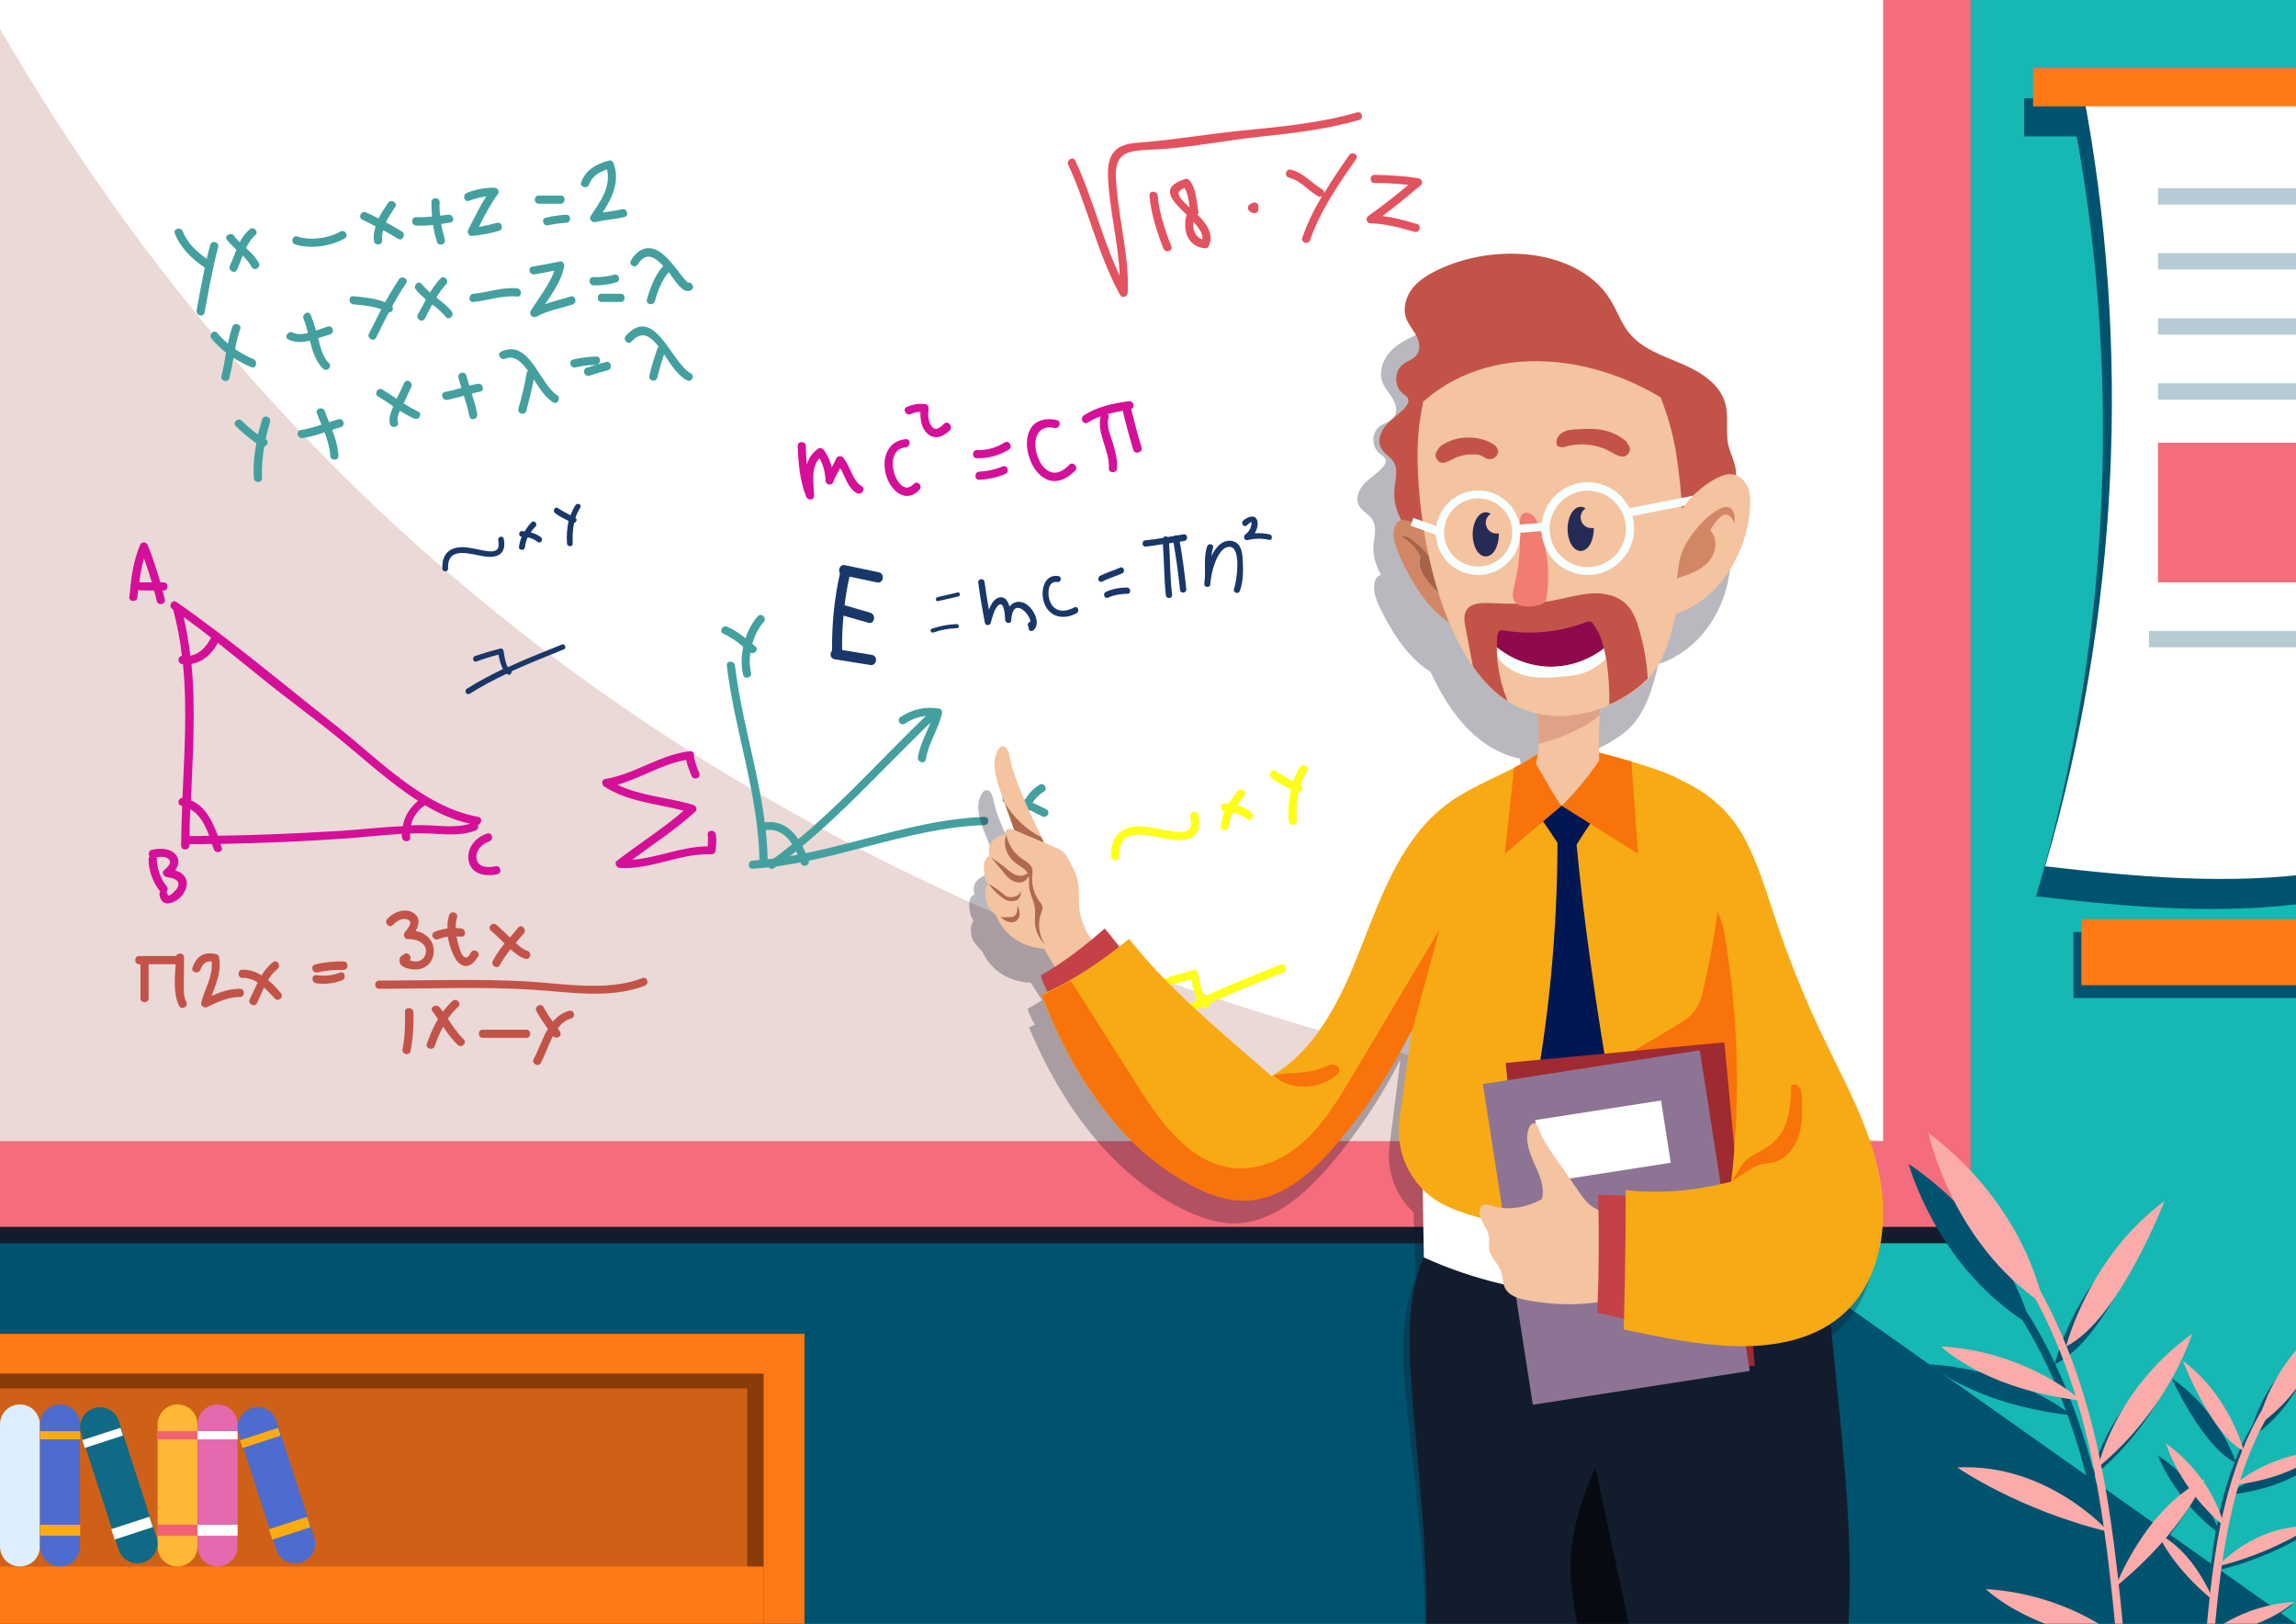 <?xml version="1.0" encoding="utf-8"?>
<!-- Generator: Adobe Illustrator 19.0.0, SVG Export Plug-In . SVG Version: 6.00 Build 0)  -->
<svg version="1.1" id="Layer_1" xmlns="http://www.w3.org/2000/svg" xmlns:xlink="http://www.w3.org/1999/xlink" x="0px" y="0px"
	 width="841.9px" height="595.3px" viewBox="0 0 841.9 595.3" enable-background="new 0 0 841.9 595.3" xml:space="preserve">
<rect x="0" y="0" width="841.9" height="595.3" fill="#333333" stroke="none"/>
<g id="XMLID_181_">
	<defs>
		<rect id="XMLID_400_" width="841.9" height="595.3"/>
	</defs>
	<clipPath id="XMLID_232_">
		<use xlink:href="#XMLID_400_"  overflow="visible"/>
	</clipPath>
	<g id="XMLID_49_" clip-path="url(#XMLID_232_)">
		<g id="XMLID_78_">
			<rect id="XMLID_77_" fill="#15B8B3" width="841.9" height="595.3"/>
			<polygon id="XMLID_76_" fill="#00536E" points="0,595.3 841.9,595.3 0,0 			"/>
		</g>
		<g id="XMLID_3_">
			<rect id="XMLID_306_" x="-21.5" y="-16.9" fill="#131C2D" width="741" height="472.7"/>
			<rect id="XMLID_2_" x="-18.4" y="-22.9" fill="#F56C7C" width="741" height="472.7"/>
			<rect id="XMLID_1_" x="-18.4" y="-22.9" fill="#FFFFFF" width="708.9" height="441.2"/>
			<path id="XMLID_74_" fill="#EAD9D6" d="M690.5,418.3H-18.4V-22.9C119.5,241.3,362.1,380.9,690.5,418.3z"/>
		</g>
		<g id="XMLID_153_">
			<path id="XMLID_322_" fill="#00536E" d="M818.6,547.9c21-2.7,29.9-11.4,29.9-11.4c-15,0.9-25.3,7.1-29.5,10
				c2.3-7.7,5.1-14.7,8.6-20.9c18.1-13.5,21.9-34.8,21.9-34.8c-15,10.9-21,23.9-23.3,31.1c-2.5,4.2-4.7,8.7-6.6,13.5
				c-1.5-4.1-8-19.7-23.3-30.1c0,0,11.2,24.7,23.1,30.8c-2.5,6.3-4.5,13.2-6,20.6c-0.2,0.9-0.3,1.8-0.5,2.7
				c-1.1-2.8-3.3-7.4-7.2-12.5c0.3-0.6,0.4-0.9,0.4-0.9c-0.3,0.1-0.5,0.3-0.8,0.4c-3.3-4.2-7.9-8.7-14-12.8c0,0,2.4,7,9.2,15.5
				c-13.9,9.1-21.8,25-24.6,31.3c-2.1-13.2-4.6-26.4-7.9-39.5c24.9-20.8,31.3-45,31.3-45c-22.2,15.5-29.7,35.5-31.8,43
				c-0.5-1.9-1-3.9-1.6-5.8c-3.4-11.8-7.5-22.9-12.3-33c18.7-9,33.9-50,33.9-50c-25.4,18.1-33.1,46.2-34,49.7
				c-3.2-6.8-6.8-13.3-10.6-19.3c-3.6-10.4-14.4-34.1-43-53.8c0,0,9.3,35.7,41.7,57.3c6.2,10,11.5,21.1,16,33.3
				c-6-4.3-24.2-15.6-50.1-17.1c0,0,15.8,14.3,50.6,18.5c1.8,4.9,3.4,9.9,4.9,15c2.7,9.4,4.9,19,6.8,28.7
				c-6.1-5.4-26.8-21.8-54.5-20.5c0,0,22.2,14.2,54.8,21.8c2.3,12,4.1,24.1,5.8,36c-7.3-4.9-24.6-14.6-48.5-15.9
				c0,0,15.2,13.8,48.8,18.3c0.1,1,0.3,2,0.4,3l3-0.3c-0.1-0.8-0.2-1.6-0.3-2.4c0.1,0,0.3,0,0.4,0c0,0-0.2-0.1-0.4-0.3
				c-1-6.7-1.9-13.4-3-20.2c6.2-5,11.2-9.9,15.2-14.3c2.5,3.9,8,11.2,18.2,19c-0.4,4.9-0.7,9.8-1,14.6l3,0.3c0-0.7,0.1-1.3,0.1-2
				c20.2-2.8,28.8-11.3,28.8-11.3c-14.1,0.8-24.1,6.4-28.7,9.5c0.5-7.3,1-14.7,1.8-22.1c19.5-4.8,32.3-13.4,32.3-13.4
				c-16.4-0.8-28,8.3-32.2,12.1c0.7-5.7,1.5-11.4,2.7-17.1C817,554.1,817.8,550.9,818.6,547.9z M792.6,566.4
				c4.9-5.7,8.2-10.6,10.3-14.2c2.6,3,5.8,6.1,9.6,9.1c-1.4,7.9-2.3,16-2.9,24C807.2,580.8,801.4,571.6,792.6,566.4z"/>
			<g id="XMLID_151_">
				<g id="XMLID_148_">
					<g id="XMLID_48_">
						<g id="XMLID_252_">
							<path id="XMLID_253_" fill="#FBABAA" d="M776.5,605.3c-2.4-25.1-4.9-51-10.7-76c-6.4-27.8-16.5-51.3-29.9-69.8l2.4-1.8
								c13.6,18.8,23.8,42.7,30.3,70.8c5.8,25.1,8.3,51.2,10.7,76.4L776.5,605.3z"/>
						</g>
					</g>
					<path id="XMLID_52_" fill="#FBABAA" d="M707.1,415.3c0,0,8.3,40.2,42.2,62.9C749.2,478.2,743.7,443,707.1,415.3z"/>
					<path id="XMLID_54_" fill="#FBABAA" d="M757.6,493.6c0,0,8.2-32.7,36.1-53.3C793.7,440.3,776.8,484.2,757.6,493.6z"/>
					<path id="XMLID_55_" fill="#FBABAA" d="M769.3,538c0,0,5.8-28.3,34.5-49C803.7,489,796.1,515.7,769.3,538z"/>
					<path id="XMLID_56_" fill="#FBABAA" d="M763.2,513.5c0,0-19.5-18-51.5-19.9C711.7,493.6,727.4,509.3,763.2,513.5z"/>
					<path id="XMLID_59_" fill="#FBABAA" d="M779.7,602.5c0,0-19.5-18-51.5-19.9C728.2,582.6,743.8,598.4,779.7,602.5z"/>
					<path id="XMLID_57_" fill="#FBABAA" d="M773.2,561.6c0,0-22.2-25.3-55.5-23.6C717.7,538,740.1,553.6,773.2,561.6z"/>
					<path id="XMLID_58_" fill="#FBABAA" d="M775.7,581.8c0,0,10.7-28.8,32.7-39.5C808.4,542.3,801,561.2,775.7,581.8z"/>
				</g>
				<g id="XMLID_8_">
					<g id="XMLID_67_">
						<g id="XMLID_245_">
							<path id="XMLID_250_" fill="#FBABAA" d="M811.7,601.4l-3-0.3c1.5-15.7,3-31.9,6.7-47.5c4.1-17.6,10.4-32.4,18.9-44.2l2.4,1.8
								c-8.3,11.4-14.5,25.9-18.4,43.1C814.7,569.8,813.1,585.8,811.7,601.4z"/>
						</g>
					</g>
					<path id="XMLID_66_" fill="#FBABAA" d="M854.2,483.4c0,0-5.2,24.9-26.2,39.1C828,522.5,831.4,500.6,854.2,483.4z"/>
					<path id="XMLID_65_" fill="#FBABAA" d="M822.8,532c0,0-5.1-20.3-22.4-33.1C800.4,498.9,810.9,526.2,822.8,532z"/>
					<path id="XMLID_64_" fill="#FBABAA" d="M815.6,559.6c0,0-3.6-17.6-21.4-30.4C794.2,529.1,798.9,545.7,815.6,559.6z"/>
					<path id="XMLID_63_" fill="#FBABAA" d="M819.3,544.4c0,0,12.1-11.2,32-12.4C851.3,532,841.6,541.8,819.3,544.4z"/>
					<path id="XMLID_62_" fill="#FBABAA" d="M809.2,599.7c0,0,12.1-11.2,32-12.4C841.1,587.3,831.4,597.1,809.2,599.7z"/>
					<path id="XMLID_61_" fill="#FBABAA" d="M813.1,574.3c0,0,13.8-15.7,34.5-14.7C847.6,559.6,833.7,569.3,813.1,574.3z"/>
					<path id="XMLID_60_" fill="#FBABAA" d="M811.6,586.8c0,0-6.7-17.9-20.3-24.5C791.3,562.3,795.9,574,811.6,586.8z"/>
				</g>
			</g>
		</g>
		<g id="XMLID_352_">
			<rect id="XMLID_350_" x="760.3" y="341.7" fill="#00536E" width="97.8" height="24.2"/>
			<rect id="XMLID_69_" x="763.2" y="337" fill="#FF7917" width="97.8" height="24.2"/>
		</g>
		<rect id="XMLID_70_" y="489" fill="#FF7917" width="295" height="150"/>
		<rect id="XMLID_71_" y="503.6" fill="#873C0A" width="280" height="135.4"/>
		<rect id="XMLID_86_" x="-6" y="509" fill="#CE6117" width="280" height="135.4"/>
		<rect id="XMLID_72_" y="574.3" fill="#FF7917" width="280" height="21"/>
		<path id="XMLID_73_" fill="#DCEEFF" d="M7.3,574.3L7.3,574.3c-4.1,0-7.3-3.3-7.3-7.3v-44.8c0-4.1,3.3-7.3,7.3-7.3h0
			c4.1,0,7.3,3.3,7.3,7.3v44.8C14.7,571,11.4,574.3,7.3,574.3z"/>
		<g id="XMLID_85_">
			<path id="XMLID_75_" fill="#4E6BCF" d="M22,574.3L22,574.3c-4.1,0-7.3-3.3-7.3-7.3v-44.8c0-4.1,3.3-7.3,7.3-7.3h0
				c4.1,0,7.3,3.3,7.3,7.3v44.8C29.3,571,26.1,574.3,22,574.3z"/>
			<rect id="XMLID_166_" x="14.7" y="524.7" fill="#FCAC0F" width="14.7" height="3"/>
			<rect id="XMLID_251_" x="14.7" y="559" fill="#FCAC0F" width="14.7" height="4"/>
		</g>
		<g id="XMLID_259_">
			<path id="XMLID_301_" fill="#FFB835" d="M65.1,574.3L65.1,574.3c-4.1,0-7.3-3.3-7.3-7.3v-44.8c0-4.1,3.3-7.3,7.3-7.3h0
				c4.1,0,7.3,3.3,7.3,7.3v44.8C72.4,571,69.1,574.3,65.1,574.3z"/>
			<rect id="XMLID_283_" x="57.8" y="524.7" fill="#F16276" width="14.7" height="3"/>
			<rect id="XMLID_260_" x="57.8" y="559" fill="#F16276" width="14.7" height="4"/>
		</g>
		<g id="XMLID_313_">
			<path id="XMLID_323_" fill="#E569AF" d="M79.8,574.3L79.8,574.3c-4.1,0-7.3-3.3-7.3-7.3v-44.8c0-4.1,3.3-7.3,7.3-7.3h0
				c4.1,0,7.3,3.3,7.3,7.3v44.8C87.1,571,83.8,574.3,79.8,574.3z"/>
			<rect id="XMLID_317_" x="72.4" y="524.7" fill="#FFFFFF" width="14.7" height="3"/>
			<rect id="XMLID_314_" x="72.4" y="559" fill="#FFFFFF" width="14.7" height="4"/>
		</g>
		<g id="XMLID_93_">
			<path id="XMLID_281_" fill="#106A85" d="M52.7,572.8L52.7,572.8c-3.9,1.3-8-0.9-9.2-4.7l-13.8-42.6c-1.3-3.9,0.9-8,4.7-9.2h0
				c3.9-1.3,8,0.9,9.2,4.7l13.8,42.6C58.7,567.4,56.5,571.5,52.7,572.8z"/>
			
				<rect id="XMLID_269_" x="30.5" y="525.6" transform="matrix(0.951 -0.309 0.309 0.951 -161.227 37.565)" fill="#FFFFFF" width="14.7" height="3"/>
			
				<rect id="XMLID_155_" x="41.3" y="558.2" transform="matrix(0.951 -0.309 0.309 0.951 -170.947 42.525)" fill="#FFFFFF" width="14.7" height="4"/>
		</g>
		<g id="XMLID_326_">
			<path id="XMLID_333_" fill="#4E6BCF" d="M110.5,572.8L110.5,572.8c-3.9,1.3-8-0.9-9.2-4.7l-13.8-42.6c-1.3-3.9,0.9-8,4.7-9.2h0
				c3.9-1.3,8,0.9,9.2,4.7l13.8,42.6C116.5,567.4,114.4,571.5,110.5,572.8z"/>
			
				<rect id="XMLID_330_" x="88.3" y="525.6" transform="matrix(0.951 -0.309 0.309 0.951 -158.388 55.465)" fill="#FCAC0F" width="14.7" height="3"/>
			
				<rect id="XMLID_327_" x="99.1" y="558.2" transform="matrix(0.951 -0.309 0.309 0.951 -168.108 60.426)" fill="#FCAC0F" width="14.7" height="4"/>
		</g>
		<g id="XMLID_299_">
			<path id="XMLID_388_" fill="#00536E" d="M874.7,50V36H742.2v14h19.3c16.7,92.3,11.6,188.5-14.9,278.6c33.6,3.9,67.7,7,101.2,2.2
				l1.4-82.5H864v-6h-14.7l1.5-84.7h16.6v-6h-16.5l0.3-17.8h16.2v-6h-16.1l0.3-17.8h15.8v-6h-15.6L852,86h15.3v-6h-15.2l0.5-30
				H874.7z"/>
			<g id="XMLID_284_">
				<path id="XMLID_68_" fill="#FFFFFF" d="M851.1,319.8c-33.5,4.8-67.6,1.7-101.2-2.2c27-92,31.8-190.4,13.8-284.5H856L851.1,319.8
					z"/>
				<rect id="XMLID_50_" x="745.5" y="25" fill="#FF7917" width="132.5" height="14"/>
				<rect id="XMLID_90_" x="791.3" y="69" fill="#B7CBD4" width="79.3" height="6"/>
				<rect id="XMLID_162_" x="791.3" y="92.8" fill="#B7CBD4" width="79.3" height="6"/>
				<rect id="XMLID_272_" x="791.3" y="116.7" fill="#B7CBD4" width="79.3" height="6"/>
				<rect id="XMLID_280_" x="791.3" y="140.5" fill="#B7CBD4" width="79.3" height="6"/>
				<rect id="XMLID_290_" x="788" y="231.3" fill="#B7CBD4" width="79.3" height="6"/>
				<rect id="XMLID_159_" x="791.3" y="162.3" fill="#F56C7C" width="58" height="51.2"/>
			</g>
		</g>
		<g id="XMLID_354_">
			<g id="XMLID_738_">
				<path id="XMLID_739_" fill="#193769" d="M322.2,209.8c-4.1-0.9-8.3-1.7-12.4-2.6c-1.8-0.4-2.6,1.8-1.8,3
					c-2.1,9.3-3,18.8-2.9,28.3c-0.9,1-0.8,2.9,1,3.2c4.3,0.7,8.7,1.4,13,2.1c2.4,0.4,3-3.3,0.6-3.7c-3.6-0.6-7.2-1.2-10.9-1.8
					c0-0.1,0-0.1,0-0.1c-0.1-4.2,0.1-8.3,0.5-12.5c3,0.9,6,1.7,9.1,2.6c2.3,0.7,3-3.1,0.6-3.7c-3.1-0.9-6.2-1.8-9.3-2.7
					c0.4-3.5,1-7,1.8-10.5c3.3,0.7,6.6,1.4,10,2.1C324,214.1,324.6,210.3,322.2,209.8z"/>
				<path id="XMLID_740_" fill="#193769" d="M351.2,217.2c-2.5,0.6-4.9,1.1-7.4,1.7c-0.9,0.2-0.8,1.7,0.1,1.5
					c2.5-0.6,4.9-1.1,7.4-1.7C352.3,218.5,352.1,217,351.2,217.2z"/>
				<path id="XMLID_741_" fill="#193769" d="M350.8,228.8c-3.1,0.1-6.2,0.7-9.1,1.7c-0.9,0.3-0.4,1.7,0.5,1.4c2.8-1,5.7-1.5,8.7-1.6
					C351.9,230.3,351.8,228.8,350.8,228.8z"/>
				<path id="XMLID_744_" fill="#193769" d="M375.8,221.2c-2.5-1.2-4.4-0.4-5.6,1.2c-0.6-2-1.6-3.7-3.6-3.4c-1.9,0.3-3.1,2.3-4,4.5
					c-0.6-3.4-1.1-6.8-1.6-10.2c-0.2-1.4-2.4-1.2-2.3,0.2c0.6,4.9,1.5,9.8,2.4,14.7c0.2,1.3,1.9,1.3,2.2,0.1
					c0.5-1.7,1.3-5.3,2.9-6.5c2.1-1.5,2.3,4.2,2.4,5.6c0.1,1.2,2.2,1.4,2.2,0.1c0.4-8.9,6.6-2.9,7.1,0.4c-0.7,0.1-1.4,1-0.8,1.8
					c0,0,0,1,0.4,1.4c0.3,0.3,1,0.4,1.4,0C382,228.5,378.8,222.7,375.8,221.2z"/>
				<path id="XMLID_745_" fill="#193769" d="M393.9,222.7c-3.7,2-7.7,1.7-9.1-2.8c-0.7-2.3-0.6-7.1,2.9-6.5c1.4,0.2,1.8-2,0.4-2.2
					c-5.1-0.8-6.5,5-5.5,8.9c1.5,6,7.1,7.5,12.2,4.7C396,224.1,395.2,222,393.9,222.7z"/>
				<path id="XMLID_746_" fill="#193769" d="M410.7,208.1c-2.4,1.1-5,1.8-7.3,3c-1.3,0.7-0.5,2.8,0.8,2.1c2.3-1.2,4.9-1.9,7.3-3
					C412.8,209.7,412,207.5,410.7,208.1z"/>
				<path id="XMLID_747_" fill="#193769" d="M413.2,215.4c-2.7,0-5.3,0.5-7.7,1.6c-1.3,0.6-0.5,2.7,0.8,2.1c2.3-1,4.7-1.4,7.1-1.4
					C414.9,217.7,414.7,215.4,413.2,215.4z"/>
				<path id="XMLID_748_" fill="#193769" d="M434.1,195.9c-0.9,0.1-1.8,0.3-2.6,0.4c-0.4-0.1-0.7,0-1,0.2c-0.8,0.1-1.5,0.3-2.3,0.4
					c-0.5-0.4-1.4-0.3-1.7,0.3c-2.2,0.4-4.4,0.7-6.6,0.9c-1.4,0.2-1.2,2.4,0.2,2.3c2.1-0.2,4.2-0.6,6.3-0.9
					c0.5,6.2,0.4,12.5,1.1,18.8c0.2,1.4,2.4,1.2,2.3-0.2c-0.8-6.3-0.7-12.6-1.1-18.9c0.5-0.1,1.1-0.2,1.6-0.3
					c1,5.8,1.8,11.6,2.4,17.4c0.1,1.4,2.4,1.2,2.3-0.2c-0.6-5.9-1.4-11.7-2.4-17.5c0.6-0.1,1.2-0.2,1.8-0.3
					C435.7,198,435.5,195.7,434.1,195.9z"/>
				<path id="XMLID_751_" fill="#193769" d="M451.6,198.3c-3.3-0.5-5.8,2.2-7.4,5.6c0.1-1,0.3-2.1,0.6-3.1c0.4-1.4-1.8-1.8-2.2-0.4
					c-1.2,3.8-0.6,7.7-0.8,11.6c-0.1,0.8-0.2,1.6-0.2,2.2c0,1.3,2.1,1.3,2.2,0.1c0.1-0.7,0.1-1.4,0.2-2.1c0.6-4.3,3.1-12.2,7.1-11.7
					c4.1,0.5,2.4,12.6,1.4,15.3c-0.5,1.4,1.5,2.3,2.1,0.9c1.3-3.4,1.3-7.5,1.1-11.1C455.6,202.8,455.2,198.9,451.6,198.3z"/>
				<path id="XMLID_752_" fill="#193769" d="M465.5,195.9c-1.8-0.4-3.6-0.5-5.4-0.4c0.8-1.3,1.2-2.8,1-4.3c-0.6-3-3.7-1.7-5.2-0.4
					c-1.1,1,0.2,2.8,1.3,1.8c0.2-0.2,1.4-1.3,1.7-1.2c-0.1,0,0,0.6,0,0.8c-0.2,1.5-1.1,2.9-2.3,3.8c-0.8,0.6-0.4,2.3,0.8,2
					c2.6-0.6,5.2-0.7,7.8-0.1C466.5,198.4,466.9,196.2,465.5,195.9z"/>
			</g>
			<g id="XMLID_696_">
				<g id="XMLID_640_">
					<g id="XMLID_655_">
						<path id="XMLID_656_" fill="#E3525F" d="M497.6,41.2c-14.1,4.1-28.8,5.3-43.4,6.8c-11.5,1.2-22.8,3.1-34.3,4.1
							c-3.2,0.3-7.2,0.3-9.9,2.2c-3.5,2.4-3.9,6.9-3.7,10.7c0.5,12.1,3.8,24,4.3,36.1c-6.5-13.6-9.9-28.5-16.3-42.2
							c-0.8-1.8-3.4-0.2-2.6,1.5c7.2,15.6,10.7,32.6,19,47.7c0.8,1.4,2.7,0.7,2.8-0.8c0.6-12.8-2.9-25.1-4-37.8
							c-0.5-5.7-1.5-12.5,5.5-13.9c4.3-0.9,8.8-0.7,13.1-1.1c11.4-1,22.7-3.2,34.1-4.4c12.2-1.3,24.3-2.7,36.1-6.1
							C500.2,43.6,499.5,40.7,497.6,41.2z"/>
					</g>
					<g id="XMLID_653_">
						<path id="XMLID_654_" fill="#E3525F" d="M424.5,71.7c-0.2-1.9-3.2-1.9-3,0c0.5,6.5,2.7,13.3,5.1,19.4c0.7,1.8,3.6,1,2.9-0.8
							C427.2,84.5,425,77.9,424.5,71.7z"/>
					</g>
					<g id="XMLID_647_">
						<g id="XMLID_648_">
							<path id="XMLID_649_" fill="#E3525F" d="M439,78.7c0.4-0.3,0.6-0.8,0.4-1.4c-0.8-3.8-0.6-7.8-3.1-11c-0.4-0.5-1-0.9-1.7-0.7
								c-9.9,3.2-4.7,8.1,0.5,13.1c-1.5,5.3,0.1,11.5,6.4,12.3c0.6,0.1,1.4,0,1.7-0.7c2.1-4.4-0.8-8.3-3.9-11.4
								C439.2,78.9,439.1,78.8,439,78.7z M433.5,73.4c-2.1-2.4-1.6-3.5,0.9-4.5c1.2,2.2,1.5,4.7,1.8,7.2
								C435.3,75.2,434.3,74.3,433.5,73.4z M440.9,87.8c-2.8-1-3.6-3.7-3.3-6.5C439.6,83.5,441.2,85.7,440.9,87.8z"/>
						</g>
					</g>
					<g id="XMLID_645_">
						<path id="XMLID_646_" fill="#E3525F" d="M461.4,75.3c-0.2-0.8-1.1-1.3-1.8-1c-1,0.3-2,0.8-2,1.9c0,1.2,1.1,1.7,2,1.9
							c0.8,0.2,1.7-0.3,1.8-1c0.1-0.3,0-0.6-0.1-0.9C461.5,75.9,461.5,75.6,461.4,75.3z"/>
					</g>
					<g id="XMLID_643_">
						<path id="XMLID_644_" fill="#E3525F" d="M494.7,56.9c-3.2,4.6-6.4,9.2-9.2,14c0.1-0.5-0.1-1.1-0.7-1.5
							c-3.9-2.3-6.8-6-11.4-7.2c-1.9-0.5-2.7,2.4-0.8,2.9c4.3,1.1,7,4.7,10.6,6.8c0.6,0.4,1.2,0.2,1.6-0.1c-2.9,4.9-5.4,10-7.3,15.4
							c-0.6,1.8,2.3,2.6,2.9,0.8c3.8-10.9,10.3-20.3,16.8-29.6C498.4,56.8,495.8,55.3,494.7,56.9z"/>
					</g>
					<g id="XMLID_641_">
						<path id="XMLID_642_" fill="#E3525F" d="M520.3,65.4c-5.4-0.9-10.8-1.2-16.3-1.3c-1.9,0-1.9,3,0,3c4.1,0,8.3,0.2,12.4,0.7
							c-4.7,3.9-9.5,7.8-14.6,11.3c-1.2,0.8-0.8,2.8,0.8,2.8c5.6,0.1,10.8,1.6,16.1,3.1c1.9,0.5,2.7-2.4,0.8-2.9
							c-4.2-1.2-8.3-2.4-12.6-2.9c4.9-3.6,9.5-7.5,14.2-11.4C521.8,67.2,521.4,65.6,520.3,65.4z"/>
					</g>
				</g>
			</g>
			<g id="XMLID_368_">
				<path id="XMLID_371_" fill="#44A09F" d="M77.1,89.8c-0.5,1.7-0.9,3.4-1.3,5.1c-3.7-2.6-7.2-5.9-8.8-10.1c-0.7-1.8-3.6-1-2.9,0.8
					c2.1,5.3,6.3,9.4,11,12.5c-1.1,5.2-2.1,10.5-3,15.7c-0.3,1.9,2.5,2.7,2.9,0.8c1.5-8,2.9-16.1,5-24
					C80.5,88.7,77.6,87.9,77.1,89.8z"/>
				<path id="XMLID_494_" fill="#44A09F" d="M86.7,91.6c-0.8,1.9-1.5,3.9-2.4,5.8c-0.8,1.7,1.8,3.3,2.6,1.5c0.8-1.7,1.4-3.4,2.1-5.2
					c1.3,1.3,2.4,2.6,3.3,4.2c0.9,1.7,3.5,0.2,2.6-1.5c-1.2-2.2-2.9-3.8-4.7-5.5c0.9-1.7,1.9-3.4,3.4-4.7c1.5-1.3-0.7-3.4-2.1-2.1
					c-1.6,1.4-2.7,3-3.6,4.7c-0.7-0.7-1.5-1.5-2.1-2.4c-1.1-1.5-3.7,0-2.6,1.5C84.3,89.3,85.5,90.4,86.7,91.6z"/>
				<path id="XMLID_495_" fill="#44A09F" d="M124.8,84.9c-4.2,2.5-11.2,3.4-15.8,1.8c-1.8-0.6-2.6,2.3-0.8,2.9
					c5.4,1.8,13.3,0.7,18.2-2.2C128,86.5,126.5,83.9,124.8,84.9z"/>
				<path id="XMLID_496_" fill="#44A09F" d="M132.8,80.5c1.6,0.8,3.3,1.6,4.9,2.5c-0.5,1.7-0.8,3.4-0.6,5.2c0.1,1.9,3.1,1.9,3,0
					c-0.1-1.4,0.1-2.6,0.4-3.8c1.8,1,3.6,2,5.4,3.1c1.6,1.1,3.1-1.5,1.5-2.6c-1.9-1.2-3.9-2.3-5.9-3.4c0.9-1.9,2.1-3.7,3.4-5.6
					c1.1-1.6-1.5-3.1-2.6-1.5c-1.3,1.9-2.5,3.7-3.5,5.7c-1.5-0.8-3-1.5-4.5-2.2C132.6,77,131.1,79.6,132.8,80.5z"/>
				<path id="XMLID_497_" fill="#44A09F" d="M152.6,82.7c2.1,0.1,4.1,0,6.2-0.2c0.3,2,0.8,4.1,1.4,6.1c0.5,1.9,3.4,1.1,2.9-0.8
					c-0.5-1.9-1-3.8-1.3-5.7c1.1-0.2,2.2-0.3,3.3-0.5c1.9-0.3,1.1-3.2-0.8-2.9c-1,0.1-1.9,0.3-2.9,0.4c-0.2-1.6-0.3-3.3-0.2-5
					c0-1.9-3-1.9-3,0c0,1.8,0.1,3.6,0.2,5.3c-1.9,0.2-3.8,0.3-5.7,0.2C150.6,79.6,150.6,82.6,152.6,82.7z"/>
				<path id="XMLID_498_" fill="#44A09F" d="M172,73.6c2.1-0.8,4.2-1.3,6.3-1.6c-2.5,3.9-4.5,8.1-6.6,12.2c-0.5,0.9,0.1,2.4,1.3,2.3
					c3.4-0.3,6.8-0.9,10-1.9c1.8-0.5,1.1-3.4-0.8-2.9c-2.2,0.6-4.4,1.1-6.6,1.5c2.1-4.2,4.2-8.3,7-12.1c0.7-0.9-0.2-2.3-1.3-2.3
					c-3.5,0-6.8,0.6-10.1,1.9C169.4,71.4,170.2,74.3,172,73.6z"/>
				<path id="XMLID_499_" fill="#44A09F" d="M197.6,74.7c2.7,0,5.3,0,8,0c1.9,0,1.9-3,0-3c-2.7,0-5.3,0-8,0
					C195.6,71.7,195.6,74.7,197.6,74.7z"/>
				<path id="XMLID_500_" fill="#44A09F" d="M201,82.6c2.2-0.5,4.4-0.8,6.6-0.9c1.9-0.1,1.9-3.1,0-3c-2.5,0.2-5,0.5-7.4,1.1
					C198.3,80.1,199.1,83,201,82.6z"/>
				<path id="XMLID_501_" fill="#44A09F" d="M216,67.6c1.2-3.1,3.7-4.5,6.6-5.5c1.5,6.5-2.5,11.8-6,17.1c-0.8,1.1,0.5,2.5,1.7,2.2
					c3.5-0.8,7.1-1,10.6-1.8c1.9-0.4,1.1-3.3-0.8-2.9c-2.3,0.6-4.7,0.8-7.1,1.2c3.5-5.5,6.4-11.2,4-18c-0.3-0.8-1-1.3-1.8-1
					c-4.6,1.2-8.4,3.4-10.1,7.9C212.4,68.6,215.3,69.4,216,67.6z"/>
				<path id="XMLID_502_" fill="#44A09F" d="M93,131.7c-2.4-1-4.7-2.3-6.8-3.7c0.5-2.5,1-5,1.9-7.4c0.6-1.8-2.3-2.6-2.9-0.8
					c-0.7,2-1.2,4.1-1.6,6.2c-1.4-1.2-2.7-2.5-3.9-3.9c-1.2-1.5-3.4,0.6-2.1,2.1c1.6,1.9,3.4,3.6,5.3,5.1c-0.5,2.8-1,5.7-1.7,8.5
					c-0.5,1.9,2.4,2.7,2.9,0.8c0.6-2.4,1.1-4.9,1.5-7.4c2.1,1.3,4.3,2.5,6.6,3.4C93.9,135.4,94.7,132.5,93,131.7z"/>
				<path id="XMLID_503_" fill="#44A09F" d="M113.6,124.9c1,3.9,2.2,7.7,4.9,10.3c1.4,1.3,3.5-0.8,2.1-2.1c-2.3-2.2-3.1-5.9-3.9-8.9
					c0-0.1,0-0.1,0-0.2c1.5-0.5,2.9-1,4.3-1.4c1.9-0.5,1.1-3.4-0.8-2.9c-1.3,0.4-2.8,1-4.3,1.5c-0.6-2-1.2-3.9-2-5.8
					c-0.8-1.8-3.3-0.2-2.6,1.5c0.7,1.6,1.2,3.4,1.6,5.2c-2,0.5-3.9,0.6-5.6-0.2c-1.7-0.8-3.3,1.8-1.5,2.6
					C108.3,125.7,111,125.5,113.6,124.9z"/>
				<path id="XMLID_504_" fill="#44A09F" d="M143.8,112.3c1.6-2.9,3.2-5.7,5.1-8.4c1.1-1.6-1.5-3.1-2.6-1.5
					c-1.8,2.7-3.5,5.6-5.1,8.4c-3.6-1.5-7.8-1.8-11.6-2.2c-1.9-0.2-1.9,2.8,0,3c3.3,0.3,7,0.6,10.2,1.8c-1.5,2.9-3,5.9-4.5,8.9
					c-0.9,1.7,1.7,3.2,2.6,1.5c1.5-3.1,3.1-6.2,4.7-9.3C143.7,114.7,144.5,113.3,143.8,112.3z"/>
				<path id="XMLID_505_" fill="#44A09F" d="M163.5,116.2c1.2,1.5,3.3-0.6,2.1-2.1c-1.6-1.9-3.6-3.5-5.6-5c1-1.7,2.2-3.4,3.6-4.9
					c1.3-1.4-0.8-3.5-2.1-2.1c-1.5,1.6-2.7,3.3-3.8,5.1c-1.1-0.9-2.2-2-3.1-3.1c-1.2-1.5-3.3,0.6-2.1,2.1c1.1,1.4,2.4,2.5,3.7,3.6
					c-1,1.8-1.9,3.7-3,5.5c-0.9,1.7,1.7,3.2,2.6,1.5c0.9-1.7,1.8-3.5,2.7-5.2C160.4,113.1,162.1,114.5,163.5,116.2z"/>
				<path id="XMLID_506_" fill="#44A09F" d="M173.6,110.7c5.4-0.5,10.5-2.5,16-2c1.9,0.2,1.9-2.8,0-3c-5.5-0.5-10.6,1.5-16,2
					C171.7,107.9,171.6,110.9,173.6,110.7z"/>
				<path id="XMLID_507_" fill="#44A09F" d="M196,100.6c2.5-0.4,4.9-0.9,7.3-1.4c-1.9,5.4-5.7,9.9-8.7,14.8
					c-0.8,1.3,0.8,2.8,2.1,2.1c4.2-2.3,8.8-3,13.3-4.5c1.8-0.6,1-3.5-0.8-2.9c-3.1,1-6.3,1.7-9.3,2.8c2.9-4.3,5.9-8.6,7-13.8
					c0.2-1.2-0.7-2.1-1.8-1.8c-3.3,0.7-6.6,1.3-9.8,1.8C193.3,98.1,194.1,100.9,196,100.6z"/>
				<path id="XMLID_508_" fill="#44A09F" d="M225.2,100.7c-2.5,0.7-5,1-7.6,0.9c-1.9-0.1-1.9,2.9,0,3c2.9,0.1,5.7-0.3,8.4-1.1
					C227.8,103.1,227,100.2,225.2,100.7z"/>
				<path id="XMLID_509_" fill="#44A09F" d="M227.6,107.7c-2.3,0-4.7,0-7,0c-1.9,0-1.9,3,0,3c2.3,0,4.7,0,7,0
					C229.5,110.7,229.5,107.7,227.6,107.7z"/>
				<path id="XMLID_510_" fill="#44A09F" d="M233.9,96.9c3-4.9,6.4-2.5,9.3,0.6c-3.1,3.4-4.7,7.9-6,12.2c-0.5,1.9,2.3,2.6,2.9,0.8
					c1.1-3.8,2.5-7.7,5.1-10.7c0.3,0.3,0.5,0.6,0.7,0.9c1.4,1.8,4.5,7.4,7.5,5.7c1.7-1,0.1-3.6-1.5-2.6c0.6-0.3,0.4,0-0.1-0.6
					c-0.4-0.4-0.7-0.8-1.1-1.2c-0.8-0.9-1.5-1.9-2.2-2.8c-1.7-2.2-3.5-4.5-5.8-6.3c-4.4-3.4-8.5-2.1-11.3,2.5
					C230.3,97.1,232.9,98.6,233.9,96.9z"/>
				<path id="XMLID_511_" fill="#44A09F" d="M96.1,153.8c-0.5,1.8-1,3.6-1.5,5.5c-2.2-1.5-4.1-3.3-6-5.1c-1.4-1.3-3.5,0.8-2.1,2.1
					c2.4,2.2,4.8,4.4,7.5,6.2c-0.8,4.2-1.2,8.5-0.9,12.8c0.1,1.9,3.1,1.9,3,0c-0.2-3.9,0.1-7.7,0.8-11.6c1.2-0.3,1.8-2,0.5-2.7
					c0.5-2.1,1-4.3,1.6-6.3C99.6,152.7,96.7,151.9,96.1,153.8z"/>
				<path id="XMLID_512_" fill="#44A09F" d="M124.2,153.7c-1.2,0.3-2.3,0.7-3.5,1.1c-0.6-1.3-1.1-2.7-1.6-4.1
					c-0.7-1.8-3.6-1-2.9,0.8c0.5,1.4,1.1,2.8,1.7,4.2c-2.5,0.8-5,1.6-7.7,2c-1.9,0.3-1.1,3.2,0.8,2.9c2.7-0.4,5.4-1.2,8-2.1
					c1.1,2.8,1.9,5.6,2.1,8.6c0.1,1.9,3.1,1.9,3,0c-0.2-3.4-1.1-6.5-2.3-9.5c1.1-0.4,2.1-0.7,3.2-1
					C126.8,156.1,126,153.2,124.2,153.7z"/>
				<path id="XMLID_513_" fill="#44A09F" d="M153.3,150.9c-1.8-0.9-3.6-1.9-5.3-3c0.9-2,1.9-4,2.8-6c0.8-1.8-1.8-3.3-2.6-1.5
					c-0.9,2-1.8,3.9-2.8,5.8c-1.7-1.2-3.4-2.3-5.2-3.4c-1.7-1-3.2,1.6-1.5,2.6c1.9,1.1,3.7,2.3,5.5,3.6c-0.8,2-1.8,4.4-1.2,6.5
					c0.6,1.8,3.5,1.1,2.9-0.8c-0.4-1.2,0.1-2.7,0.7-4.1c1.6,1,3.3,2,5.1,2.8C153.6,154.3,155.1,151.7,153.3,150.9z"/>
				<path id="XMLID_514_" fill="#44A09F" d="M175.2,140.7c-1,0.2-2.1,0.4-3.1,0.7c-0.4-1.2-0.7-2.4-1.1-3.7
					c-0.5-1.9-3.4-1.1-2.9,0.8c0.3,1.2,0.7,2.4,1.1,3.7c-2,0.6-4,1.1-6,1.5c-1.9,0.3-1.1,3.2,0.8,2.9c2.1-0.4,4.1-1,6.1-1.5
					c0.8,2.5,1.5,4.9,2,7.5c0.4,1.9,3.2,1.1,2.9-0.8c-0.5-2.6-1.2-5-2-7.5c1-0.3,2-0.5,3-0.7C177.9,143.3,177.1,140.4,175.2,140.7z"
					/>
				<path id="XMLID_515_" fill="#44A09F" d="M204.3,144.9c-6.5-4.2-10.2-20.8-20.5-16c-1.8,0.8-0.2,3.4,1.5,2.6
					c3.4-1.5,6.2,1.5,8.3,4.5c-0.2,0.2-0.4,0.4-0.5,0.8c-0.7,4.4-1.8,8.7-3,13c-0.5,1.9,2.4,2.7,2.9,0.8c1-3.8,2-7.6,2.7-11.5
					c2,3,4,6.4,7.1,8.4C204.4,148.5,205.9,145.9,204.3,144.9z"/>
				<path id="XMLID_516_" fill="#44A09F" d="M218.6,130.7c-2.8,0.1-5.6,0.4-8.4,1.1c-1.9,0.4-1.1,3.3,0.8,2.9c2.5-0.6,5-0.9,7.6-0.9
					C220.5,133.6,220.5,130.6,218.6,130.7z"/>
				<path id="XMLID_517_" fill="#44A09F" d="M222.2,132.7c-1.4,0.4-2.8,0.8-4.1,1.2c-0.6,0.2-1.3,0.4-1.9,0.6
					c-0.2,0.1-0.4,0.1-0.6,0.2c0.1,0,0.3,0,0.4,0.1c-0.2-0.1-0.3-0.1-0.5-0.1c-0.2,0.1-0.3,0.1-0.3,0c-1.2,0.3-1.6,2.4,0,3
					c0.9,0.3,2.4-0.5,3.2-0.7c1.5-0.4,3.1-0.9,4.6-1.3C224.8,135.1,224,132.2,222.2,132.7z"/>
				<path id="XMLID_519_" fill="#44A09F" d="M215.5,134.6C215.5,134.6,215.5,134.6,215.5,134.6c-0.2,0-0.3,0-0.3,0
					C215.3,134.7,215.4,134.6,215.5,134.6C215.5,134.6,215.5,134.6,215.5,134.6z"/>
				<path id="XMLID_520_" fill="#44A09F" d="M253.3,136.9c-7.3-4.1-13.3-25.4-23.8-13.8c-1.3,1.4,0.8,3.6,2.1,2.1
					c4-4.4,7.2-1.6,9.9,1.9c-0.2,0.2-0.3,0.4-0.4,0.6c-1.2,3.3-2.2,6.6-3,10c-0.5,1.9,2.4,2.7,2.9,0.8c0.7-2.9,1.6-5.8,2.5-8.6
					c2.3,3.4,4.6,7.4,8.3,9.5C253.5,140.4,255,137.8,253.3,136.9z"/>
			</g>
			<g id="XMLID_714_">
				<path id="XMLID_771_" fill="#44A09F" d="M266.5,244c2.9,24.2,11.7,47.5,12,72c0,1.9,3,1.9,3,0c-0.3-24.6-9.1-47.8-12-72
					C269.3,242.1,266.3,242.1,266.5,244L266.5,244z"/>
			</g>
			<g id="XMLID_721_">
				<path id="XMLID_778_" fill="#44A09F" d="M276,318.5c29-1.8,55.9-15,85-16c1.9-0.1,1.9-3.1,0-3c-29.1,1-56,14.2-85,16
					C274.1,315.6,274.1,318.6,276,318.5L276,318.5z"/>
			</g>
			<g id="XMLID_728_">
				<path id="XMLID_785_" fill="#44A09F" d="M280.4,304.4c7.5-1.3,11.2,5.9,13.2,12c0.6,1.8,3.5,1,2.9-0.8
					c-2.6-7.8-7.5-15.7-16.8-14C277.7,301.9,278.5,304.8,280.4,304.4L280.4,304.4z"/>
			</g>
			<g id="XMLID_735_">
				<path id="XMLID_792_" fill="#44A09F" d="M283.8,318.3c21.6-15.6,39.1-35.9,58.3-54.2c1.4-1.3-0.7-3.5-2.1-2.1
					c-19,18.2-36.3,38.3-57.7,53.8C280.7,316.8,282.2,319.4,283.8,318.3L283.8,318.3z"/>
			</g>
			<g id="XMLID_742_">
				<path id="XMLID_799_" fill="#44A09F" d="M331.8,265.3c3.5-2.3,7.5-3.4,11.7-2.7c-0.3-0.6-0.7-1.2-1-1.8
					c-1.3,5.9-5,10.8-5.9,16.8c-0.3,1.9,2.6,2.7,2.9,0.8c0.9-6,4.6-11,5.9-16.8c0.2-0.7-0.2-1.7-1-1.8c-5-0.9-9.8,0.2-14.1,3
					C328.6,263.8,330.1,266.4,331.8,265.3L331.8,265.3z"/>
			</g>
			<path id="XMLID_356_" fill="#D50F98" d="M262.5,306c-0.2-1.9-3.2-1.9-3,0c0.2,1.5,0.1,2.9,0,4.3c-9.5,0-18.3,4.2-27.7,4.9
				c7.8-5.8,15.9-11,23.1-17.6c0.9-0.8,0.4-2.2-0.7-2.5c-9.1-2.8-19.2-3.2-27.8-7.4c8.6-2.4,16.3-7.6,25.2-9.1
				c0.4,2,1.3,4.2,2.1,6.1c0.3,0.7,1.4,0.9,2.1,0.5c0.8-0.4,0.9-1.3,0.5-2.1c-0.8-1.8-1.5-3.8-1.8-5.6c0-0.1-0.1-0.2-0.1-0.3
				c0.2-0.9-0.2-1.9-1.4-1.8c-11.1,1.3-20.2,8.4-31.1,10.2c-1.4,0.2-1.3,2.1-0.4,2.7c8.7,5.7,19.3,6.3,29.2,8.9
				c-7.7,6.7-16.4,12.1-24.5,18.4c-1.1,0.9-0.1,2.5,1.1,2.6c11.6,0.7,22.1-5.5,33.6-5c0.9,0,1.4-0.7,1.5-1.5
				C262.6,309.9,262.8,308,262.5,306z"/>
			<g id="XMLID_763_">
				<path id="XMLID_820_" fill="#44A09F" d="M265.2,232.3c3.6,1.6,6.7,4.2,9.7,6.8c1.5,1.2,3.6-0.9,2.1-2.1
					c-3.2-2.7-6.4-5.5-10.3-7.2C265,228.9,263.5,231.5,265.2,232.3L265.2,232.3z"/>
			</g>
			<g id="XMLID_770_">
				<path id="XMLID_827_" fill="#44A09F" d="M277.9,225.9c-4.8,5.3-7.1,14.5-5.4,21.5c0.5,1.9,3.4,1.1,2.9-0.8
					c-1.5-5.8,0.6-14.1,4.6-18.5C281.4,226.6,279.2,224.5,277.9,225.9L277.9,225.9z"/>
			</g>
			<g id="XMLID_777_">
				<path id="XMLID_834_" fill="#44A09F" d="M369,294.5c4.5,0.4,9.3,2.8,13.2,4.8c1.7,0.9,3.2-1.7,1.5-2.6
					c-4.5-2.2-9.7-4.8-14.8-5.2C367.1,291.3,367.1,294.3,369,294.5L369,294.5z"/>
			</g>
			<g id="XMLID_784_">
				<path id="XMLID_841_" fill="#44A09F" d="M381.2,287.7c-4.3,2.6-6.8,7-7.7,11.9c-0.3,1.9,2.6,2.7,2.9,0.8
					c0.7-4.1,2.6-7.9,6.3-10.1C384.4,289.3,382.9,286.7,381.2,287.7L381.2,287.7z"/>
			</g>
			<g id="XMLID_387_">
				<path id="XMLID_389_" fill="#FEFF16" d="M439.4,298.6c-0.4-1.9-3.3-1.1-2.9,0.8c0.9,4.5-0.7,6.1-5.1,5.6
					c-3.8-0.4-7.5-1.5-11.4-1.9c-7.9-0.9-12.8,2.6-12.6,10.9c0.1,1.9,3.1,1.9,3,0c-0.4-11.9,11.4-7.3,18.9-6.2
					C436.6,308.9,441,306.4,439.4,298.6z"/>
				<path id="XMLID_390_" fill="#FEFF16" d="M450.5,303c0.2-1.8,0.7-3.5,1.5-5.1c1.9,0.4,3.7,1.2,5.3,2.4c1.6,1.2,3-1.5,1.5-2.6
					c-1.6-1.2-3.4-2-5.2-2.5c0.8-1.1,1.6-2.2,2.5-3.2c1.3-1.4-0.8-3.5-2.1-2.1c-1.3,1.5-2.5,3-3.5,4.7c-0.5-0.1-0.9-0.1-1.4-0.1
					c-1.9-0.1-1.9,2.8-0.1,3c-0.7,1.7-1.2,3.6-1.4,5.5C447.3,304.9,450.3,304.9,450.5,303z"/>
				<path id="XMLID_393_" fill="#FEFF16" d="M476.7,281.2c-1,1.6-1.9,3.4-2.5,5.2c-2.2-1.1-4.5-2.2-6.4-3.7c-1.5-1.2-3,1.4-1.5,2.6
					c2.2,1.7,4.7,2.9,7.1,4.1c-0.9,3.8-1.1,7.8-0.9,11.6c0.1,1.9,3.1,1.9,3,0c-0.2-3.5-0.1-7.1,0.7-10.6c1.2-0.2,1.9-1.9,0.7-2.6
					c0.6-1.8,1.4-3.5,2.4-5C480.3,281.1,477.7,279.6,476.7,281.2z"/>
				<path id="XMLID_450_" fill="#FEFF16" d="M469.6,353.6c-9.4,3.8-18.8,7.5-28,11.7c-1.3-2.4-1.9-6.6-2.3-8.6
					c-0.2-0.8-1.1-1.2-1.8-1c-4.3,1.1-8.6,2.3-12.8,3.9c-1.8,0.7-1,3.6,0.8,2.9c3.7-1.4,7.5-2.5,11.3-3.5c0.5,2.4,1.1,5.3,2.3,7.6
					c-6.4,3.1-12.7,6.4-18.7,10.2c-1.6,1-0.1,3.6,1.5,2.6c6.1-3.9,12.5-7.2,19.1-10.3c0.1,0.1,0.3,0.2,0.4,0.3
					c1.2,0.8,2.3-0.4,2.2-1.6c8.9-4.1,17.9-7.7,27-11.3C472.2,355.7,471.4,352.8,469.6,353.6z"/>
			</g>
			<g id="XMLID_395_">
				<path id="XMLID_446_" fill="#193769" d="M184.7,197.5c-0.3-1.3-2.3-0.8-2,0.6c0.6,3.2-0.5,4.3-3.6,4c-2.7-0.3-5.3-1.1-8-1.4
					c-5.6-0.6-9.1,1.8-8.9,7.7c0,1.4,2.2,1.4,2.1,0c-0.3-8.4,8.1-5.2,13.4-4.4C182.7,204.7,185.8,202.9,184.7,197.5z"/>
				<path id="XMLID_437_" fill="#193769" d="M192.5,200.6c0.1-1.3,0.5-2.5,1-3.6c1.3,0.3,2.6,0.8,3.7,1.7c1.1,0.8,2.2-1,1.1-1.8
					c-1.1-0.8-2.4-1.4-3.7-1.7c0.5-0.8,1.1-1.5,1.8-2.2c0.9-1-0.6-2.5-1.5-1.5c-1,1-1.8,2.1-2.5,3.3c-0.3,0-0.7-0.1-1-0.1
					c-1.3-0.1-1.4,2-0.1,2.1c-0.5,1.2-0.9,2.5-1,3.9C190.3,201.9,192.4,201.9,192.5,200.6z"/>
				<path id="XMLID_401_" fill="#193769" d="M211,185.2c-0.7,1.1-1.3,2.4-1.8,3.7c-1.6-0.8-3.1-1.6-4.6-2.6c-1.1-0.8-2.1,1-1.1,1.8
					c1.5,1.2,3.3,2,5,2.9c-0.6,2.7-0.8,5.5-0.6,8.2c0.1,1.4,2.2,1.4,2.1,0c-0.1-2.5,0-5,0.5-7.5c0.8-0.1,1.3-1.3,0.5-1.9
					c0.4-1.2,1-2.4,1.7-3.6C213.6,185.1,211.8,184.1,211,185.2z"/>
				<path id="XMLID_396_" fill="#193769" d="M206,236.3c-6.6,2.7-13.3,5.3-19.8,8.3c-1-1.7-1.3-4.7-1.6-6.1
					c-0.1-0.6-0.8-0.9-1.3-0.7c-3.1,0.8-6.1,1.7-9.1,2.7c-1.3,0.5-0.7,2.5,0.6,2c2.6-1,5.3-1.8,8-2.5c0.3,1.7,0.8,3.7,1.6,5.3
					c-4.5,2.2-9,4.5-13.2,7.2c-1.2,0.7-0.1,2.6,1.1,1.8c4.3-2.7,8.8-5.1,13.5-7.3c0.1,0.1,0.2,0.2,0.3,0.2c0.8,0.6,1.6-0.3,1.5-1.1
					c6.3-2.9,12.7-5.4,19.1-8C207.8,237.8,207.3,235.8,206,236.3z"/>
			</g>
			<g id="XMLID_420_">
				<path id="XMLID_427_" fill="#D50F98" d="M315.9,178.2c-3.3-1.9-4.2-7.6-6.8-10.5c-0.6-0.7-2-0.6-2.4,0.3
					c-0.5,1.1-1.1,2.2-1.7,3.3c-0.6-2.2-1.4-4.3-2.9-6.3c-0.4-0.6-1.3-1-2.1-0.5c-2.3,1.6-3.5,3.6-4.1,5.8c-0.3-2.3-0.4-4.6-0.4-6.8
					c-0.1-1.9-3.1-1.9-3,0c0.2,6.2,0.8,12.8,3.1,18.6c0.6,1.5,3,1.4,2.9-0.4c-0.1-4.4-1.3-10.3,2-13.7c1.4,2.5,2.1,5.2,2.2,8.2
					c0.1,1.7,2.4,2,2.9,0.4c0.6-1.8,1.6-3.3,2.5-5c1.9,3.2,2.7,7.3,6.1,9.2C316.1,181.7,317.6,179.1,315.9,178.2z"/>
				<path id="XMLID_434_" fill="#D50F98" d="M335.1,177.4c-3.3,3.5-6.2-0.6-7.2-3.9c-1.2-3.9-0.7-9,4.2-9.5c1.9-0.2,1.9-3.2,0-3
					c-7.1,0.7-9,7.7-7,13.8c1.8,5.4,7.2,9.9,12,4.8C338.5,178.1,336.4,176,335.1,177.4z"/>
				<path id="XMLID_441_" fill="#D50F98" d="M346.1,155.4c-1.5,1.6-3.4,2.9-4.8,0.4c-1-1.7-1.1-3.9-0.8-5.8c0.1-0.7-0.2-1.7-1-1.8
					c-2.5-0.4-4.7,0-7,1c-1.8,0.8-0.2,3.4,1.5,2.6c1.2-0.5,2.3-0.8,3.5-0.8c-0.1,2.9,0.4,6.1,2.7,8.1c2.8,2.4,6,0.8,8.2-1.5
					C349.5,156.1,347.4,154,346.1,155.4z"/>
				<path id="XMLID_684_" fill="#D50F98" d="M368.4,162.2c-3.2,2-6.5,2.9-10.2,2.8c-1.9,0-1.9,3,0,3c4.2,0.1,8.2-1,11.8-3.2
					C371.5,163.8,370,161.2,368.4,162.2z"/>
				<path id="XMLID_685_" fill="#D50F98" d="M367.7,171c-2.8,1.1-5.6,1.8-8.6,1.9c-1.9,0.1-1.9,3.1,0,3c3.3-0.2,6.4-0.8,9.4-2.1
					C370.3,173.2,369.5,170.3,367.7,171z"/>
				<path id="XMLID_691_" fill="#D50F98" d="M392.1,170.4c-1.9,2-4.6,3.8-7.4,2.4c-2.3-1.1-3.7-3.7-4.4-6c-1.7-5.3-0.2-11.3,6.4-9.9
					c1.9,0.4,2.7-2.5,0.8-2.9c-3.7-0.8-7.7-0.2-9.7,3.3c-1.7,3-1.5,7-0.4,10.3c1,3.3,3.1,6.6,6.3,8.1c3.9,1.8,7.7-0.3,10.5-3.1
					C395.6,171.2,393.4,169,392.1,170.4z"/>
				<path id="XMLID_692_" fill="#D50F98" d="M418.6,164.1c-1.4-4.7-2.7-9.4-3.8-14.2c1.6-0.5,0.8-3.1-1-2.8
					c-5.7,0.8-11.5,2-16.4,5.2c-1.6,1.1-0.1,3.7,1.5,2.6c1.5-1,3.1-1.7,4.7-2.3c-1.6,6.3,3.4,12.7,3,19.1c-0.1,1.9,2.9,1.9,3,0
					c0.2-3.1-0.6-6.1-1.5-9.1c-0.9-2.9-2.5-6.4-1.6-9.5c0.2-0.6,0-1-0.3-1.3c1.8-0.5,3.7-0.9,5.5-1.2c1.1,4.9,2.5,9.7,3.9,14.5
					C416.2,166.7,419.1,165.9,418.6,164.1z"/>
			</g>
			<g id="XMLID_355_">
				<g id="XMLID_661_">
					<g id="XMLID_675_">
						<g id="XMLID_676_">
							<path id="XMLID_677_" fill="#D50F98" d="M175.3,302.4c1.3-0.4,1.7-2.6,0.1-2.9c-20.4-3.7-36.8-21.4-52.5-33.7
								c-19.2-15.1-38.1-31.1-58.2-45.1c-1.6-1.1-3.1,1.5-1.5,2.6c0.1,0.1,0.2,0.2,0.3,0.2c1.5,5.6,2.6,11.3,3.2,17
								c-1.7,0-1.7,2.8,0.2,3c0.1,0,0.1,0,0.2,0c1.6,16.2,0.5,32.7-0.2,49c-1.6,0.1-2.1,2.5-0.4,2.9c0.1,0,0.2,0.1,0.3,0.1
								c-0.2,4.8-0.3,9.7-0.4,14.5c0,1.9,3,1.9,3,0c0-0.2,0-0.3,0-0.5c2.8,0,5.5,0,8.3-0.1c0.2,0.7,0.5,1.3,0.7,2
								c0.7,1.8,3.6,1,2.9-0.8c-0.2-0.4-0.3-0.8-0.5-1.2c15.3-0.3,30.7-0.9,46-2c6.8-0.5,13.6-1.3,20.5-1.7c0,0.4,0,0.8,0.1,1.3
								c0.2,1.9,3.2,1.9,3,0c0-0.5-0.1-0.9-0.1-1.4c1.5-0.1,2.9-0.1,4.4-0.1c6.4,0,13.4,1.4,19.6-1
								C175.3,304.1,175.5,303.1,175.3,302.4z M77.4,233.8c-1.7,3.3-4.1,5.9-7.6,6.6c-0.6-4.8-1.4-9.5-2.5-14.2
								C70.8,228.7,74.1,231.2,77.4,233.8z M69.5,306.5c0-3.3,0.1-6.5,0.3-9.8c3.6,2,5.4,5.8,6.9,9.7
								C74.3,306.5,71.9,306.5,69.5,306.5z M125,304.6c-15,0.9-30.1,1.6-45.1,1.8c-2.1-5.4-4.5-10.7-9.9-13
								c0.7-16.7,1.8-33.5,0.2-50c4.3-0.7,7.6-3.8,9.7-7.7c5.3,4.2,10.5,8.4,15.8,12.7c9.3,7.6,19.1,14.6,28.4,22.2
								c9.1,7.4,18.7,16.3,29.2,23c-3,2.5-5,5.6-5.6,9.3C140.1,303.2,132.5,304.1,125,304.6z M153.5,302.5c-0.9,0-1.9,0.1-2.8,0.1
								c0.6-2.9,2.3-5.4,5-7.3c0.1,0,0.1-0.1,0.1-0.1c5.2,3.1,10.7,5.5,16.5,6.8C166.4,303.8,159.6,302.4,153.5,302.5z"/>
						</g>
					</g>
					<g id="XMLID_670_">
						<g id="XMLID_671_">
							<path id="XMLID_672_" fill="#D50F98" d="M56.5,216.5c0.4,1.3,0.7,2.6,1,3.9c0.5,1.9,3.4,1.1,2.9-0.8c-0.3-1-0.5-2.1-0.8-3.1
								c0.1,0,0.2,0,0.4,0c1.9,0,1.9-3,0-3c-0.4,0-0.8,0-1.2,0c-1.3-4.6-2.8-9.1-4.6-13.6c-0.6-1.4-2.3-1.4-2.9,0
								c-2.3,5.6-3.2,11.6-3.7,17.6c-0.1,0.2-0.1,0.4-0.1,0.6c0,0.3,0,0.5-0.1,0.8c-0.1,1.9,2.9,1.9,3,0c0.1-0.8,0.1-1.7,0.2-2.5
								c0.1,0,0.2,0,0.3,0C52.8,216.5,54.7,216.5,56.5,216.5z M52.8,204.7c1,2.9,2,5.8,2.9,8.8c-1.5,0-3.1,0-4.6,0
								C51.4,210.5,52,207.6,52.8,204.7z"/>
						</g>
					</g>
					<g id="XMLID_664_">
						<g id="XMLID_665_">
							<path id="XMLID_666_" fill="#D50F98" d="M64.2,319.1c1.3-1.7,1.8-3.8,0.3-5.7c-2.1-2.6-6-2.5-8.9-1.8
								c-1.2,0.3-1.3,1.7-0.7,2.4c-0.3,0.2-0.4,0.6-0.4,1c-0.1,4.1,1.7,8.8,4.3,11.9c-0.3,0.2-0.4,0.6-0.3,1.1
								c0.7,5.4,6.2,3,8.4,0.1c1.2-1.6,2.1-3.8,1.3-5.8C67.5,320.5,65.9,319.6,64.2,319.1z M64.8,325.9c-0.3,0.5-3.1,3.4-3.3,2.1
								c-0.1-0.4-0.2-0.7-0.5-1c0.5-0.5,0.7-1.4,0.1-2.1c-2.1-2.5-3.6-6.6-3.6-9.9c0-0.3-0.1-0.5-0.2-0.7c1.4-0.2,3.1-0.4,4.2,0.4
								c2,1.4,0,3.2-1.3,4.3c-1.1,0.9-0.1,2.4,1.1,2.6C64,321.9,66.7,323,64.8,325.9z"/>
						</g>
					</g>
					<g id="XMLID_662_">
						<path id="XMLID_663_" fill="#D50F98" d="M181.6,317.6c-2.7,0.6-6.5,0.5-6.9-3c-0.3-2.9,2.1-5.3,4.7-6.1
							c1.8-0.6,1.1-3.5-0.8-2.9c-4.1,1.3-7.5,5.2-6.8,9.8c0.9,5.2,6.2,6.1,10.6,5.1C184.3,320,183.5,317.1,181.6,317.6z"/>
					</g>
				</g>
			</g>
			<g id="XMLID_376_">
				<g id="XMLID_620_">
					<path id="XMLID_635_" fill="#C35348" d="M67.4,359.6c0-2.9,0.1-5.7,0.1-8.6c0-1.7-2.4-1.9-2.9-0.5c-4.5,0-9.1,0-13.6,0
						c-1.9,0-1.9,3,0,3c0.2,0,0.3,0,0.5,0c0,4.2,0,8.3,0,12.5c0,1.9,3,1.9,3,0c0-4.2,0-8.3,0-12.5c3.3,0,6.6,0,9.9,0
						c-0.3,5-0.9,11,1.3,15.3c0.9,1.7,3.5,0.2,2.6-1.5C67.1,365,67.4,362,67.4,359.6z"/>
					<path id="XMLID_634_" fill="#C35348" d="M88,362.5c-3.8,0-7.1,1.1-10.4,2.6c1.7-4.7,3.7-9,2.7-14.3c-0.1-0.5-0.6-0.9-1-1
						c-4.4-1-7.2,0.7-8.7,4.9c-0.7,1.8,2.2,2.6,2.9,0.8c0.8-2.2,2-3.2,4.1-3c0.6,5.4-2.5,9.9-3.8,15c-0.4,1.3,1.1,2.2,2.2,1.7
						c3.9-1.9,7.7-3.7,12.1-3.7C89.9,365.5,89.9,362.5,88,362.5z"/>
					<path id="XMLID_633_" fill="#C35348" d="M98.3,359.3c0.9-1.5,2-2.9,3.4-4c1.5-1.1,0-3.7-1.5-2.6c-1.8,1.3-3.1,3-4.3,4.9
						c-2-1.3-4.3-2.1-7-2.1c-1.9,0-1.9,3,0,3c2.1,0,3.9,0.6,5.6,1.7c-1,2-1.9,4.1-2.9,6.1c-0.9,1.7,1.7,3.2,2.6,1.5
						c0.9-1.8,1.7-3.8,2.6-5.8c1.4,1.3,2.7,2.7,4,4.1c1.3,1.4,3.5-0.7,2.1-2.1C101.5,362.3,100,360.7,98.3,359.3z"/>
					<path id="XMLID_631_" fill="#C35348" d="M126,352.5c-3.5-0.1-7,0.2-10.4,1.1c-1.9,0.4-1.1,3.3,0.8,2.9c3.2-0.7,6.3-1,9.6-0.9
						C127.9,355.5,127.9,352.5,126,352.5z"/>
					<path id="XMLID_630_" fill="#C35348" d="M124.6,356.6c-2.8,1.1-5.6,1.3-8.6,0.9c-1.9-0.2-1.9,2.8,0,3c3.2,0.4,6.4,0.1,9.4-1.1
						C127.2,358.7,126.4,355.8,124.6,356.6z"/>
					<path id="XMLID_629_" fill="#C35348" d="M144.1,339.1c1.2-1.3,3.1-2.6,5-2.1c2.8,0.7,0.5,3.4-0.6,4.7c-0.8,0.9-0.3,2.7,1.1,2.6
						c3.4-0.2,7.8,1.8,6.3,5.9c-0.6,1.5-1.9,2.3-3.5,2.3c-0.5,0-1-0.1-1.4-0.2c0.1,0-0.3-0.1-0.8-0.2c0.1-0.1,0.2-0.2,0.2-0.3
						c0.8-1.7-1.8-3.3-2.6-1.5c0.2-0.5-0.6,0.1-0.9,0.5c-0.4,0.5-0.5,1.2-0.4,1.8c0.3,1.9,2.6,2.4,4.2,2.7c2.9,0.5,5.9-0.4,7.4-3
						c1.3-2.2,1.3-5.2-0.1-7.4c-1.3-2.1-3.4-3.2-5.6-3.6c1.3-2.2,1.8-4.9-0.8-6.6c-3.1-2-7.3-0.3-9.6,2.2
						C140.7,338.4,142.8,340.5,144.1,339.1z"/>
					<path id="XMLID_628_" fill="#C35348" d="M160.8,344.3c1.1-0.5,2.2-0.7,3.4-0.9c0.4,2.5,1.2,5,2.2,7c0.8,1.6,2,3.4,3.9,3.7
						c2.3,0.4,3.9-1.7,5-3.4c1-1.7-1.6-3.2-2.6-1.5c-0.6,1-1.3,2.4-2.5,1.6c-1.2-0.8-1.7-3.1-2.1-4.4c-0.3-1-0.5-2-0.7-3.1
						c0.6,0,1.1,0.1,1.7,0.1c1.9,0.2,1.9-2.8,0-3c-0.7-0.1-1.4-0.1-2-0.2c0-1.4,0.1-2.7,0.5-3.9c0.6-1.8-2.3-2.6-2.9-0.8
						c-0.5,1.5-0.7,3.1-0.6,4.9c-1.6,0.2-3.2,0.6-4.7,1.2C157.5,342.5,159,345.1,160.8,344.3z"/>
					<path id="XMLID_627_" fill="#C35348" d="M185,345.9c-1.6,2-3.1,4.1-4.3,6.4c-0.9,1.7,1.7,3.2,2.6,1.5c1.1-2.1,2.5-4,3.9-5.8
						c1.6,1.4,3.3,2.9,5.4,3.5c1.9,0.6,2.6-2.3,0.8-2.9c-1.6-0.5-3-1.7-4.3-2.9c1-1.2,2-2.4,3-3.5c1.2-1.5-0.9-3.6-2.1-2.1
						c-1,1.2-2,2.4-3,3.6c-1.6-1.5-3.2-3.1-4.9-4.6c-1.4-1.3-3.6,0.8-2.1,2.1C181.7,342.6,183.3,344.3,185,345.9z"/>
					<path id="XMLID_626_" fill="#C35348" d="M235.6,358.6c-13.1,5-28.9,2-42.5,1.2c-18-1-36.1-0.3-54.1-0.3c-1.9,0-1.9,3,0,3
						c18.4,0,37.1-0.8,55.5,0.3c13.5,0.8,29,3.6,41.9-1.4C238.2,360.8,237.4,357.9,235.6,358.6z"/>
					<path id="XMLID_625_" fill="#C35348" d="M148.5,371c0.1,4.6,0,9.1-0.9,13.6c-0.4,1.9,2.5,2.7,2.9,0.8c1-4.8,1.2-9.5,1.1-14.4
						C151.4,369.1,148.4,369.1,148.5,371z"/>
					<path id="XMLID_624_" fill="#C35348" d="M164.2,373.5c1.1-1.6,2.4-3.1,3.8-4.4c1.4-1.3-0.7-3.4-2.1-2.1
						c-1.3,1.2-2.4,2.5-3.5,3.9c-0.4-0.5-0.8-1.1-1.2-1.6c-1.2-1.5-3.8,0-2.6,1.5c0.7,0.9,1.3,1.8,2,2.8c-1.7,2.9-3,6-4.1,9.1
						c-0.6,1.8,2.3,2.6,2.9,0.8c0.8-2.4,1.8-4.8,3.1-7.1c1.6,2.4,3.3,4.8,5.4,6.7c1.4,1.3,3.5-0.8,2.1-2.1
						C167.7,378.8,166,376.1,164.2,373.5z"/>
					<path id="XMLID_623_" fill="#C35348" d="M193,377.5c-5.3,0-10.7,0-16,0c-1.9,0-1.9,3,0,3c5.3,0,10.7,0,16,0
						C194.9,380.5,194.9,377.5,193,377.5z"/>
					<path id="XMLID_622_" fill="#C35348" d="M208.6,370.6c-2.5,0.7-4.4,2.2-5.9,4c-1.2-1.7-2.4-3.5-3.4-5.4
						c-0.9-1.7-3.5-0.2-2.6,1.5c1.2,2.3,2.7,4.4,4.2,6.5c-2.1,3.5-3.4,7.8-5.2,11c-0.9,1.7,1.7,3.2,2.6,1.5c1.5-2.7,2.7-6.6,4.5-9.9
						c1.1,1.5,3.6,0,2.5-1.6c-0.3-0.4-0.5-0.8-0.8-1.2c1.3-1.7,2.9-3.1,4.9-3.6C211.3,372.9,210.5,370,208.6,370.6z"/>
				</g>
			</g>
		</g>
		<path id="XMLID_556_" opacity="0.3" fill="#111227" d="M669.2,491.4c1.1-0.7,2.3-1.5,3.3-2.4c14.1-11.3,17.4-31.3,13.6-48.6
			c-3.8-17.4-13.4-33.1-21.7-49c-7-13.6-13.2-27.6-18.5-41.8c-3.5-9.5-6.6-19.2-11.8-28c-5.2-8.8-13-15.3-22.5-19.5c0,0,0,0,0,0
			c-4-2.2-8.4-3.7-12.7-5.1c-6-1.9-12.2-3.6-18.5-5.1c-0.1-3.2-0.3-8.3,0-12.8c0-0.4,0-0.7,0.1-1.1c0-0.1,0-0.2,0-0.2
			c0-0.3,0.1-0.6,0.1-0.9c0-0.1,0-0.1,0-0.2c0,0,0,0,0-0.1c1.2-0.4,2.3-0.8,3.4-1.3l0,0c0,0,0,0,0,0c1-0.4,2-0.9,3-1.4
			c0,0,0.1,0,0.1,0c0.9-0.5,1.9-1,2.8-1.5c0.1,0,0.1-0.1,0.2-0.1c0.9-0.5,1.8-1.1,2.7-1.7c0.1,0,0.1-0.1,0.2-0.1
			c0.9-0.6,1.7-1.2,2.6-1.9c0.4-0.3,0.8-0.7,1.3-1.1c0.1-0.1,0.1-0.1,0.2-0.2c0.4-0.4,0.8-0.7,1.1-1.1c0,0,0,0,0,0l0,0
			c5.4-5.8,8-14.3,9.9-22.9c0.4,0,0.8-0.1,1.1-0.2c15-5.5,24.3-20.8,25.3-36.2c0.2-2.5,0.1-5.1-0.9-7.4c-0.8-1.9-2.4-3.7-4.4-4.4
			c0-1.1-0.2-2.3-0.5-3.4c-0.6-2.4-1.9-4.6-2.5-7c-1.3-4.9,0-10.1-1.5-14.9c-2.2-6.9-9.4-11-16.4-13.8c-6.9-2.8-14.5-5.2-19.3-10.7
			c-3.1-3.6-4.7-8-7.4-11.9c-6.5-9.5-18.6-14.4-30.4-15.5c-11.2-1.1-22.5,0.8-32.6,5.2c-3.5,1.6-7,3.5-9.4,6.5
			c-2.4,2.9-3.6,7-2.3,10.5c0.8,2.2,2.6,4,3.8,6.1c1.2,2.1,1.9,4.8,0.4,6.7c-1.2,1.6-3.5,2.2-5.2,3.4c-3.1,2.4-3.1,7.5,0,10
			c0.9,0.7,2,1.3,2.2,2.3c0.2,0.9-0.3,1.8-1,2.6c-2,2.3-4.7,3.9-6.8,6.1c-2.1,2.2-3.5,5.5-1.9,8.2c1.1,1.9,3.4,3,4.7,4.8
			c2,2.9,0.7,6.7,0.5,10.1c-0.2,3.6,1,7.1,2.8,10.4c-0.2,0-0.5,0.1-0.7,0.2c-0.8,0.4-1.3,1.2-1.5,2c-1.1,3.4,0.5,7.2,2.2,10.7
			c4.4,8.7,9.9,17.4,18.2,22.7c2.5,5.5,5.5,10.7,8.9,15.3l0,0l0,0c1.4,1.8,2.8,3.5,4.3,5.1c0,0,0.1,0.1,0.1,0.1
			c0.7,0.7,1.4,1.4,2.1,2c0.1,0.1,0.2,0.2,0.3,0.3c0.8,0.7,1.6,1.4,2.5,2.1c0.6,0.5,1.2,0.9,1.8,1.3c0,0,0.1,0.1,0.1,0.1
			c0.6,0.4,1.2,0.8,1.7,1.1c0,0,0,0,0,0v0c3.4,2,7,3.5,10.8,4.3c0.2,0.7,0.3,1.4,0.4,2.1c0.1,0.5,0.1,1,0.2,1.5
			c0,0.3,0.1,0.6,0.1,0.9c0.1,0.6,0.1,1.2,0.1,1.8c0,0.1,0,0.1,0,0.2c0.1,1.4,0.1,2.8,0,4.1l0,0c-0.1,1.2-0.2,2.4-0.3,3.6
			c-0.3,0.2-0.6,0.4-0.9,0.6c-0.1,0-0.1,0.1-0.2,0.1c-0.7,0.4-1.4,0.8-2.1,1.2c-0.2,0.1-0.5,0.3-0.7,0.4c-0.5,0.3-1,0.5-1.5,0.8
			c-0.3,0.1-0.5,0.3-0.8,0.4c-0.6,0.3-1.1,0.6-1.7,0.9c-0.2,0.1-0.3,0.2-0.5,0.3v0c-8.2,4.1-17,7.4-24.4,12.7
			c-15.9,11.5-23.1,30.6-30,48.5c-6.9,17.9-15.5,36.8-32.6,46.5c-18.5-15.3-37.7-29.7-53.1-47.9c-1.1,0.9-2.3,1.8-3.5,2.7
			c-1.8-2.1-3.7-4.3-5.5-6.4c-1.6,1.3-3.1,2.6-4.8,3.9c-3-4-4.7-8.7-5-13.5c-0.1-2,0.1-4-0.3-5.9c-0.5-2.9-1.9-5.5-3.3-8
			c-0.6-1.2-1.3-2.3-2.3-3.2c-1-0.8-2.2-1.4-3.4-1.8c-1.3-0.5-2.6-1-3.9-1.6c-0.2-0.5-0.4-1-0.8-1.6c-2.6-4.9-5.3-9.9-7.4-14.9
			c-2-4.4-3.9-8.8-4.8-13.5c-0.3-1.5-1.1-3.6-2.7-3.3c-0.7,0.1-1.1,0.7-1.5,1.3c-2.6,4.3-0.8,9.7,1.1,14.4c1.7,4.4,3.5,8.8,5.2,13.3
			c-0.6-0.3-1.3-0.5-2-0.3c-1,0.2-1.4,1.2-1.3,2.2c-2.4,0-5,1.8-5.7,3.8c-0.4,1.2-0.3,2.4,0,3.6c0,0,0,0,0,0c-2.8,0.7-1.9,6.3-1.2,8
			c0.3,0.6,0.6,1.1,0.9,1.7c-1.1,1.1-1.2,3.4-0.8,5.3c0.5,2.2,2.1,4,3.7,5.6c0.1,0.1,0.3,0.3,0.4,0.4c2.1,4.9,6.8,8.9,12.2,10.4
			c1.8,0.5,3.7,0.8,5.5,0.9c0.2,0.3,0.4,0.6,0.6,1c1.2,1.8,2.3,3.6,3.5,5.4c-1.7,1.1-3.5,2.1-5.3,3.1c0.6,2.1,1.5,4,2.7,5.9
			c-0.7,0.3-1.5,0.7-2.2,1c11.5,27.4,30.2,54.4,58.1,67.4c5,2.3,10.4,4.2,15.9,4.4c14.3,0.5,26.2-9.7,35.3-20.1
			c10.6-12.2,19.7-25.7,26.9-40c-1.3,10.6-2.7,21.2-4,31.7c-1.2,9.1,2.2,18.1,8.8,24.4c0.3,7.9,0.6,15.8,0.9,23.7
			c-5.8,13.9-5.1,29-3.7,44c3,32.3,8.3,64.6,6.7,96.9l56.5-0.2c-0.1,2.2-0.4,4.3-0.9,6.4l23.4,0c-0.5-2.2-1-4.3-1.5-6.5l76.9-0.2
			c2.9-30.6-0.9-61.4-4.6-92C671.2,508.3,670.2,499.9,669.2,491.4z"/>
		<g id="XMLID_353_">
			<path id="XMLID_7_" fill="#131C2D" d="M522.5,608.9c2.2-33.9-2.6-67.8-5-101.8c-1.1-15.7-1.5-31.6,4.5-46.2l9.4-7.5
				c42.1,0,83.1-4.7,125.1-1.9c2.4,0.2,5.1,0.5,6.7,2.3c1.3,1.5,2.1,4.2,4.1,4.2c1.7,0,1.6,2.4,1.7,4.2c1.6,16.5,3.3,33,4.9,49.5
				c3.2,32.1,6.3,64.5,2.9,96.6L522.5,608.9z"/>
			<path id="XMLID_6_" fill="#070B11" d="M578,615.5c3.2-12.1-1.3-24.7-2-37.1c-0.8-13.9,3.2-27.7,9.1-40.4
				c5.2,26.2,11.2,51.4,16.4,77.5L578,615.5z"/>
			<path id="XMLID_5_" fill="#FFFFFF" d="M640.7,462.9c0.1,1.8-1.9,2.8-3.6,3.4c-37.1,13.3-79.1,11-115-5.3
				c-0.2-11.8-0.4-23.7-0.6-35.5c36.4,14.2,78.2,13.6,115.1,0.9C637.6,438.3,640.4,451,640.7,462.9z"/>
			<path id="XMLID_39_" fill="#F4C39F" d="M374.8,291.3c-1.9-4.6-3.8-9.2-4.6-14.2c-0.3-1.6-1.1-3.8-2.7-3.5
				c-0.7,0.1-1.2,0.7-1.5,1.3c-2.6,4.5-0.9,10.2,0.8,15.1c1.9,5.2,3.7,10.4,5.6,15.6c0.3,0.9,0.7,1.9,1.4,2.6
				c0.5,0.5,1.2,0.8,1.9,1.2c4.9,2.3,9.7,4.7,6.2-2.5C379.5,301.9,376.9,296.6,374.8,291.3z"/>
			<path id="XMLID_168_" fill="#AF694E" d="M368.4,294.4c1.3,3.8,2.7,7.5,4,11.3c0.3,0.9,0.7,1.9,1.4,2.6c0.5,0.5,1.2,0.8,1.9,1.2
				c4.9,2.3,9.7,4.7,6.2-2.5c0,0,0,0,0-0.1C376.4,304.4,371.9,299.8,368.4,294.4z"/>
			<path id="XMLID_43_" fill="#F4C39F" d="M384.3,347.8c-2.3,0.1-4.7-0.3-6.9-1c-6.9-2.1-12.6-8.3-13-15.5c-0.3-6.5,0.3-12.4,3-18.3
				c0.9-1.9,2.2-4,4.3-4.4c2.4-0.4,4.5,1.6,6.1,3.4c3.5,4,7.2,8.2,8.3,13.5c0.8,3.7,0.2,7.5-0.5,11.2
				C385.1,339.8,384.9,344.7,384.3,347.8z"/>
			<path id="XMLID_40_" fill="#F4C39F" d="M362.9,310.1c-1,3,0.7,6.2,2.5,8.8c2.1,2.8,4.6,5.4,7.7,7c0.8,0.4,1.9,0.8,2.7,0.3
				c0.6-0.3,1-0.8,1.1-1.4c0.6-1.9-0.7-3.9-2.1-5.4c-1.3-1.5-2.9-3.1-3-5.2c-0.1-2.7,1.8-6-1.5-7.7
				C367.7,305.1,363.7,307.5,362.9,310.1z"/>
			<path id="XMLID_41_" fill="#F4C39F" d="M361.4,322.3c1,2.5,2.9,4.6,5,6.3c1.1,0.9,2.3,1.8,3.7,2.2s3,0.2,4.1-0.8
				c1.5-1.5,1.2-4.1,0-5.9c-1.2-1.8-3.1-2.9-4.8-4.2c-1.5-1.2-4.7-6.5-6.7-6C360,314.7,360.7,320.6,361.4,322.3z"/>
			<path id="XMLID_42_" fill="#F4C39F" d="M361.4,329.6c0.4,2.3,2,4.2,3.6,5.8c1.1,1.2,2.4,2.4,4,2.8s3.6-0.1,4.3-1.6
				c0.8-1.7-0.3-3.6-1.3-5.1c-1.5-2.2-4-6.9-6.6-8C361.7,322.2,360.8,326.4,361.4,329.6z"/>
			<path id="XMLID_38_" fill="#F4C39F" d="M402.4,347.3c-4.2-4.6-6.7-10.7-6.8-16.9c-0.1-2.1,0.1-4.2-0.2-6.2
				c-0.4-3-1.8-5.8-3.2-8.4c-0.6-1.2-1.3-2.5-2.3-3.4c-1-0.9-2.2-1.4-3.4-1.9c-4.9-2.1-9.7-4.2-14.6-6.2c-0.7-0.3-1.4-0.6-2.1-0.4
				c-1.8,0.4-1.6,3.1-0.7,4.8c2.1,4,5.4,7.4,9.3,9.7c1,2.6-0.7,5.9,0.1,8.6c0.8,2.6,3.6,4,4.7,6.5c-2.8,1-3.4,4.3-3.1,7.3
				c0.3,3,1.8,5.6,3.4,8.2c1.7,2.9,3.5,5.8,5.2,8.7C393,353.9,397.6,350,402.4,347.3z"/>
			<path id="XMLID_35_" fill="#C44147" d="M386.3,367c-2.1-2.8-3.7-6-4.7-9.4c8.4-4.7,16.3-10.9,23.5-17.2c3.4,4.2,6.7,8.2,9.8,12.6
				L386.3,367z"/>
			<path id="XMLID_10_" fill="#F8AA14" d="M641.1,369.5c-2.2-11.8-4.3-23.7-5.4-35.7c-1.3-15.4-1.5-32.8-12.9-43.3
				c-5-4.6-11.7-7.2-18.2-9.3c-11.3-3.7-23.7-6.9-35.4-9c-11.1,10.1-26.6,13.7-38.6,22.6c-16.1,12.1-23.6,32.1-30.9,50.9
				c-7.3,18.8-16.1,38.6-33.5,48.8c-18.2-16-37.1-31.2-52.2-50.3c-9.4,7.8-20.9,15.6-32.2,20.5c11,28.7,29.2,57.1,56.9,70.7
				c5,2.5,10.3,4.4,15.9,4.6c14.3,0.6,26.4-10.1,35.6-21.1c10.8-12.8,20.1-27,27.6-42c-1.5,11.2-3,22.3-4.6,33.3
				c-1.9,13.3,5.1,26.4,17.3,32c21.8,10.1,51.8,7.8,74.3,6.5c17.4-0.9,33.7-6.3,48.6-14.4c-2-9.1-3.9-18.1-5.5-26.9
				C645.8,394.9,643.5,382.2,641.1,369.5z"/>
			<path id="XMLID_9_" fill="#001753" d="M561.7,406.1c6.3-32,9.3-64.5,9.4-97.1c-2.2-3.4-4.4-6.7-6.8-9.9c2.4-3.5,5-7,8.6-9.2
				c1.2-0.8,2.7-1.5,4.1-1.2c3.3,3.1,6.4,6.3,8.2,10.4c-2.7,3.7-4.7,6.7-7.1,10.6c2.9,30.3,7.3,59.8,12.4,89.9L561.7,406.1z"/>
			<g id="XMLID_150_">
				<path id="XMLID_152_" fill="#F8730A" d="M572.6,295.4l28,17.6l-2.4-33.8c-9.5-2.8-19.5-5.3-29-7c-4.2,3.8-9,6.7-14,9.3
					l-3.4,31.5L572.6,295.4z"/>
			</g>
			<path id="XMLID_37_" fill="#F8730A" d="M634.7,433.2c3.4-32.8,7-68.4-4.9-99.2c-1.2,9.4-2.9,18.7-5,27.9
				c-0.7,2.9-1.4,5.9-3.1,8.3c-1.9,2.7-4.9,4.5-7.7,6.2c-7.8,4.6-15.5,9.2-23.3,13.7c-1,0.6-1.9,1.2-2.6,2c-1.4,1.7-1.4,4.2-0.8,6.4
				c1.8,6.2,7.6,10.3,13,13.8C608.8,417.9,626.1,427.5,634.7,433.2z"/>
			<path id="XMLID_26_" fill="#F4C39F" d="M561.7,255c2.8,8,3.4,16.7,1.5,25c2.5,4.3,8.4,14.9,9.5,15.4c5.1-5.2,9.8-10.6,13.7-16.7
				c-0.1-2.7-0.6-19.5,1.7-24.3L561.7,255z"/>
			<path id="XMLID_145_" fill="#E0A286" d="M561.7,255c2,5.7,2.8,11.7,2.5,17.7c8.1-2.1,15.8-5.2,22.3-10.3c0.3-3.4,0.7-6.4,1.5-8.1
				L561.7,255z"/>
			
				<rect id="XMLID_34_" x="557.3" y="385.5" transform="matrix(0.996 -9.368340e-002 9.368340e-002 0.996 -39.062 57.94)" fill="#9F2A32" width="80.5" height="119"/>
			
				<rect id="XMLID_31_" x="552.6" y="390.3" transform="matrix(0.988 -0.154 0.154 0.988 -62.336 96.917)" fill="#8D7494" width="80.5" height="119"/>
			
				<rect id="XMLID_32_" x="564.6" y="406.7" transform="matrix(0.988 -0.154 0.154 0.988 -57.529 95.779)" fill="#FFFFFF" width="46.7" height="23.1"/>
			<g id="XMLID_219_">
				<path id="XMLID_222_" fill="#F8730A" d="M495.9,394.4c-4.9,8.2-9.9,16.6-16.8,23.2c-7,6.6-16.2,11.3-25.8,10.7
					c-16.3-1.1-27.5-16.4-36.2-30.2c-8.2-12.9-16.3-25.8-24.5-38.6c-3.5,2-7.1,3.9-10.6,5.4c11,28.7,29.2,57.1,56.9,70.7
					c5,2.5,10.3,4.4,15.9,4.6c14.3,0.6,26.4-10.1,35.6-21.1c10.8-12.8,20.1-27,27.6-42l9.9-36.4
					C517.2,358.7,506.5,376.5,495.9,394.4z"/>
			</g>
			<path id="XMLID_212_" fill="#F8730A" d="M490,394.2c0.5-0.5,1.1-1,1.1-1.7c0.2-1.2-1-2.1-2.2-2.2s-2.3,0.5-3.3,0.9
				c-6.3,2.8-12.3,1.7-18.6,3C472.9,400.2,484,399.4,490,394.2z"/>
			<path id="XMLID_224_" fill="#AF694E" d="M376.5,322.3c-1.1,1.4-3.2,1.5-4.8,0.8s-2.8-2.1-3.9-3.5c-1.5-1.8-2.9-3.5-4.4-5.3
				c1.7,1.3,3.6,2.4,5.3,3.9c1.6,1.4,3.5,3,5.7,2.9c1.5-0.1,3-1.1,3.6-2.5C377.9,320,377.4,321.1,376.5,322.3z"/>
			<path id="XMLID_248_" fill="#AF694E" d="M374.1,326.6c0.5,1.1,0,2.5-1,3.2s-2.3,0.7-3.5,0.4s-2.1-1.1-3.1-1.9
				c-1.5-1.3-2.9-2.7-4-4.3c1.7,1.1,3.2,2,4.8,3.3c0.7,0.6,1.4,1.2,2.3,1.5C371.4,329.2,374.2,328.5,374.1,326.6z"/>
			<path id="XMLID_258_" fill="#AF694E" d="M373,331.8c0.5,1,0.9,2.1,0.9,3.2s-0.6,2.3-1.6,2.8c-0.9,0.5-2,0.4-3,0s-1.8-1-2.6-1.7
				c1.3,0.4,2.2,0.1,3.6,0.1c0.4,0,0.8,0,1.2-0.1c0.7-0.3,1.2-1,1.4-1.8S373.1,332.6,373,331.8z"/>
			<path id="XMLID_160_" fill="#AF694E" d="M383.2,346.3c-2.3-3.3-2.8-7.7-1.5-11.4c0.3-0.8,0.7-1.7,0.5-2.5c-0.1-0.7-0.6-1.3-1.1-2
				c-2-2.7-2.9-6.1-2.6-9.4c0.1-0.8,0.2-1.7,0-2.5c-0.5-1.8-2.4-2.7-3.9-3.8c-2.9-2-5-5.2-5.6-8.7c-1.4,3.8,0.2,7.9,3.3,10.3
				c1.7,1.4,4.1,2.3,4.8,4.4c0.4,1.2,0.2,2.5,0.2,3.7c0.1,3,1.8,5.6,2.2,8.6c0.2,1.8-0.1,3.6,0,5.3
				C379.6,341.2,381.1,344.3,383.2,346.3z"/>
			<path id="XMLID_30_" fill="#F4C39F" d="M589.1,444.5c-2.7-0.5-5.3-1.8-7.2-3.8c-1-1-1.8-2.2-2.6-3.3c-3-4.3-5.9-8.5-8.9-12.8
				c-2.5-3.5-4.9-7.1-6.4-11.2c-0.2-0.6-0.5-1.2-1-1.5c-1-0.5-2,0.7-2.4,1.7c-1.6,4.2,0.2,8.9,2,13c1.9,4.1,3.9,8.6,2.8,13
				c-5.3,3-12.4,4.4-18.2,2.5c-1.3-0.4-2.9-0.9-3.9,0c-0.4,0.4-0.6,1-0.7,1.5c-0.6,3.5,3,6.5,3.4,10c0.2,1.5-0.2,3.1,0.1,4.6
				c0.5,3,3.3,5,4.3,7.9c0.7,2,0.5,4.3,1.5,6.2c1.4,2.7,4.6,3.7,7.6,4.3c11.1,2.2,22.7,2.1,33.8-0.5L589.1,444.5z"/>
			<path id="XMLID_29_" fill="#C44147" d="M600,438.5c-4.7-0.2-9.3-0.3-14-0.5c0.4,14.3,0.3,29-0.3,43.3c4.5,1,9.3,2.3,13.9,2.7
				L600,438.5z"/>
			<path id="XMLID_28_" fill="#F8AA14" d="M617.3,286.5c9.5,4.4,17.2,11.3,22.2,20.5c5,9.2,8,19.4,11.3,29.3
				c5,15,10.9,29.7,17.7,43.9c8,16.7,17.3,33.2,20.8,51.5c3.5,18.2-0.2,39.2-14.5,51c-10.6,8.8-25.1,11.2-38.9,10.8
				c-13.7-0.4-27.1-3.3-40.5-6.1c0,0,0.9-35.2,0.7-51.1c12.9,1.5,26.1,0.2,38.7-3.1C640.5,385.2,634.6,331.6,617.3,286.5z"/>
			<path id="XMLID_177_" fill="#F8730A" d="M634.7,433.2c3-1.7,4-2.7,6.9-4.4c1.3-0.7,2.6-1.5,4-1.9c1.4-0.4,2.9-0.4,4.4-0.7
				c4.7-1,8.2-5.3,9.6-9.9c1.5-4.6,1.3-9.5,1-14.3c-0.1-1.2-0.1-2.4-0.8-3.3c-0.6-1-2.1-1.5-3-0.8c-0.2,7.1-0.6,15-5.7,20.1
				c-2.5,2.6-5.9,4.1-9,5.9C638.4,426.2,637.6,429.8,634.7,433.2z"/>
			<g id="XMLID_46_">
				<path id="XMLID_23_" fill="#C35348" d="M528.9,214.2c-2.2-6.2-6.7-11.2-10.6-16.4c-3.9-5.2-7.5-11.4-7-17.9
					c0.2-3.6,1.6-7.5-0.3-10.6c-1.2-1.9-3.5-3-4.6-5.1c-1.5-2.8,0-6.3,2.1-8.6c2.1-2.3,4.9-4,6.9-6.4c0.6-0.8,1.2-1.7,1-2.7
					c-0.2-1.1-1.3-1.7-2.2-2.4c-3.1-2.6-2.9-8,0.2-10.5c1.7-1.3,4-1.9,5.2-3.6c1.4-2,0.9-4.9-0.3-7c-1.2-2.2-2.9-4.1-3.7-6.4
					c-1.3-3.7,0-8,2.4-11c2.5-3.1,6-5.1,9.5-6.8c10.1-4.7,21.6-6.6,32.7-5.5c11.8,1.2,23.8,6.3,30.1,16.3c2.6,4.1,4.1,8.8,7.1,12.5
					c4.7,5.8,12.3,8.3,19.1,11.2s14.1,7.3,16.1,14.5c1.4,5,0,10.5,1.2,15.6c0.6,2.5,1.8,4.8,2.4,7.4c1.1,4.7-0.1,9.5-1.7,14
					c-5.8,16.5-17.3,31-32,40.5L528.9,214.2z"/>
				<path id="XMLID_12_" fill="#D18766" d="M523.1,195.1c-1.9-1.8-4.1-3.2-6.5-4c-1.1-0.4-2.4-0.6-3.5-0.1c-0.8,0.4-1.3,1.3-1.6,2.1
					c-1.2,3.6,0.4,7.6,2,11.2c4.3,9.4,9.9,18.8,18.5,24.3c0.2,0.1,0.4,0.2,0.6,0.1c0.2-0.1,0-0.5-0.2-0.4L523.1,195.1z"/>
				<path id="XMLID_13_" fill="#A5644A" d="M517.5,197.8c-1.1-0.8-2.4-1.5-3.5-1c2.7,1.4,5,3.7,6.5,6.5c0.2,0.3,0.3,0.6,0.3,0.9
					c0.1,0.4,0,0.8-0.1,1.2c-0.5,3.4,1.9,6.7,4.3,9.3c1.2,1.3,2.4,2.5,3.6,3.7c-2.6-2.4-2.4-9.7-3.8-12.9
					C523.4,202.5,520.1,199.7,517.5,197.8z"/>
				<path id="XMLID_80_" fill="#D18766" d="M523.1,195.1c-1.9-1.8-4.1-3.2-6.5-4c-1.1-0.4-2.4-0.6-3.5-0.1c-0.8,0.4-1.3,1.3-1.6,2.1
					c-1.2,3.6,0.4,7.6,2,11.2c4.3,9.4,9.9,18.8,18.5,24.3c0.2,0.1,0.4,0.2,0.6,0.1c0.2-0.1,0-0.5-0.2-0.4L523.1,195.1z"/>
				<path id="XMLID_14_" fill="#A5644A" d="M517.5,197.8c-1.1-0.8-2.4-1.5-3.5-1c2.7,1.4,5,3.7,6.5,6.5c0.2,0.3,0.3,0.6,0.3,0.9
					c0.1,0.4,0,0.8-0.1,1.2c-0.5,3.4,1.9,6.7,4.3,9.3c1.2,1.3,2.4,2.5,3.6,3.7c-2.6-2.4-2.4-9.7-3.8-12.9
					C523.4,202.5,520.1,199.7,517.5,197.8z"/>
				<path id="XMLID_17_" fill="#F4C39F" d="M521.8,147.3c-0.4,2.2-0.8,4.4-1.1,6.6c-3.4,20.1,2.2,78.4,28.4,100.5
					c15.2,12.7,37.2,9.5,52.6-3c11.2-9.1,12.9-28,16-42s7.9-23.1,5.9-37.4c-0.9-6.4-2.1-12.7-4-18.8
					C592.2,130.8,549.1,123.1,521.8,147.3z"/>
				<g id="XMLID_27_">
					<path id="XMLID_45_" fill="#8E0A4C" d="M591.7,234.5c-0.3-2.2-0.8-4.5-1.7-6.4c-0.8-1.8-2.1-3.6-4-4c-1.2-0.2-2.3,0.2-3.5,0.5
						c-9.9,3.1-20.4,4.3-30.7,3.3c-1.2-0.1-2.4-0.2-3.5,0.3c-2.1,1.1-1.7,4.3-1.5,6.7c0,0.2,0.1,0.4,0.1,0.7
						c5.7,5.5,13.6,8.7,21.5,8.8C577.2,244.5,585.8,240.8,591.7,234.5z"/>
					<path id="XMLID_83_" fill="#F8FFFF" d="M591.7,234.5c-5.9,6.3-14.6,10-23.2,10c-7.9-0.1-15.8-3.3-21.5-8.8
						c0.7,5.4,5.4,9.7,10.7,11.5c5.4,1.8,11.3,1.3,17,0.7c2-0.2,4-0.5,5.8-1.1c4.5-1.5,8-4.8,11.4-8
						C591.9,237.3,591.9,235.9,591.7,234.5z"/>
				</g>
				<g id="XMLID_84_">
					<g id="XMLID_158_">
						<g id="XMLID_161_">
							<path id="XMLID_163_" fill="#C35348" d="M596.5,221.7c-3.4-3.5-8.6-4.5-13.4-4.1s-9.5,1.8-14.3,2.7
								c-7.5,1.3-15.2,1.1-22.8,0.8c-3-0.1-6.5,0-8.2,2.5c-1.2,1.9-0.9,4.3-0.4,6.6c0.9,4.7,1.8,9.4,2.7,14.1
								c2.7,3.9,5.7,7.3,9.1,10.1c1.2,1,2.4,1.8,3.6,2.6c-3.1-7.4-4.4-15.5-3.8-23.5c0.1-0.8,0.2-1.6,0.8-2.1c0.6-0.4,1.3-0.3,2-0.2
								c9.9,1.6,20.2,0.5,29.5-3c0.6-0.2,1.3-0.5,1.9-0.3c0.5,0.2,0.8,0.6,1.1,1c2.9,3.9,4,8.8,4.8,13.6c0.8,5.2,1.1,10.5,1,15.8
								c4.1-1.8,8-4.2,11.5-7.1c0.9-0.8,1.8-1.6,2.6-2.5c-0.4-6.3-1.5-12.6-3.4-18.7C600,227.2,598.7,224,596.5,221.7z"/>
						</g>
					</g>
				</g>
				<path id="XMLID_24_" fill="#C35348" d="M617.8,211.1c2.3-9.8,6.9-19.1,13.3-27c2.5-3.1,5.5-6.6,4.9-10.5
					c-0.4-2.2-1.9-4.1-2.9-6.1c-3.2-6.6-0.8-14.8-3.5-21.7c-2-5.1-6.5-8.8-11.5-10.9c-4.7-2.1-10.5-3.4-15.6-3.6
					c5.6,11.4,9.8,21.4,12,34.2C617,180.6,617.4,195.9,617.8,211.1z"/>
				<path id="XMLID_20_" fill="#262B55" d="M548.7,195.6c-2.2,0-3.9-1.8-3.9-3.9c0-1.4,0.7-2.6,1.8-3.3c-0.6-0.4-1.2-0.6-1.8-0.6
					c-2.6,0-4.8,3.6-4.8,8.1c0,4.5,2.1,8.1,4.8,8.1s4.8-3.6,4.8-8.1c0-0.1,0-0.2,0-0.3C549.2,195.6,549,195.6,548.7,195.6z"/>
				<path id="XMLID_18_" fill="#262B55" d="M583.5,193.6c-2.2,0-3.9-1.8-3.9-3.9c0-1.4,0.7-2.6,1.8-3.3c-0.6-0.4-1.2-0.6-1.8-0.6
					c-2.6,0-4.8,3.6-4.8,8.1c0,4.5,2.1,8.1,4.8,8.1s4.8-3.6,4.8-8.1c0-0.1,0-0.2,0-0.3C584.1,193.6,583.8,193.6,583.5,193.6z"/>
				<path id="XMLID_15_" fill="#F27C70" d="M557.3,195.7c0.2,6.5-0.5,13-2.1,19.3c-0.5,1.9-0.9,4.1,0.3,5.7c0.9,1.1,2.3,1.5,3.7,1.6
					c1.9,0.2,3.9-0.1,5.8-0.7c0.5-0.2,1-0.4,1.4-0.8c0.4-0.5,0.6-1.1,0.7-1.8c1.2-7.7,0.6-15.8-1.8-23.2c-0.8-2.4-2-7.1-5-7.8
					C556.4,187.2,557.3,193.3,557.3,195.7z"/>
				<path id="XMLID_19_" fill="#C35348" d="M547,162.5c-5.4-2.9-12.3-2.8-17.6,0.3c-0.7,0.4-1.5,0.9-1.9,1.6c-0.6,1-1.2,1.6-1.1,2.7
					c0.2,1.1,0.9,2.2,2,2.5c1.3,0.3,2.6-0.5,3.9-1.1c2.6-1.4,5.6-2.1,8.6-1.9c0.9,0,1.8,0.2,2.6,0.6c0.5,0.3,1,0.7,1.6,0.9
					c1.5,0.7,3.6-0.2,4.1-1.8S548.5,163.3,547,162.5z"/>
				<path id="XMLID_21_" fill="#C35348" d="M596.4,161.9c-2.3-2-5.1-3.4-8.1-4.1c-3.3-0.8-6.7-0.6-10.1-0.4
					c-1.8,0.1-3.6,0.2-5.1,1.1c-1.6,0.8-2.7,2.6-2.3,4.3c0.2,0.8,0.7,1,1.5,1.1c0.8,0.2,1.6-0.1,2.3-0.3c5.5-1.4,11.6-0.6,16.5,2.3
					c1.4,0.8,3,1.8,4.6,1.4c0.9-0.3,1.7-1.1,1.9-2s-0.1-2-0.9-2.6C596.8,162.2,596.3,162.3,596.4,161.9z"/>
				<g id="XMLID_22_">
					<g id="XMLID_207_">
						<path id="XMLID_208_" fill="#F8FFFF" d="M542,210.8c-8.6,0-15.5-7-15.5-15.5s7-15.5,15.5-15.5c8.6,0,15.5,7,15.5,15.5
							S550.6,210.8,542,210.8z M542,182.7c-6.9,0-12.5,5.6-12.5,12.5s5.6,12.5,12.5,12.5c6.9,0,12.5-5.6,12.5-12.5
							S548.9,182.7,542,182.7z"/>
					</g>
				</g>
				<g id="XMLID_25_">
					<g id="XMLID_202_">
						<path id="XMLID_203_" fill="#F8FFFF" d="M582.2,210.8c-9.4,0-17-7.6-17-17s7.6-17,17-17s17,7.6,17,17S591.5,210.8,582.2,210.8
							z M582.2,179.9c-7.7,0-14,6.3-14,14s6.3,14,14,14s14-6.3,14-14S589.9,179.9,582.2,179.9z"/>
					</g>
				</g>
				<g id="XMLID_33_">
					<g id="XMLID_185_">
						
							<rect id="XMLID_186_" x="559.8" y="188" transform="matrix(8.008162e-002 0.997 -0.997 8.008162e-002 709.185 -381.605)" fill="#F8FFFF" width="3" height="10.7"/>
					</g>
				</g>
				<g id="XMLID_36_">
					<g id="XMLID_182_">
						
							<rect id="XMLID_183_" x="611.8" y="167.4" transform="matrix(0.195 0.981 -0.981 0.195 674.977 -452.943)" fill="#F8FFFF" width="3" height="34.4"/>
					</g>
				</g>
				<g id="XMLID_44_">
					<g id="XMLID_179_">
						
							<rect id="XMLID_180_" x="517.5" y="191.9" transform="matrix(0.941 0.337 -0.337 0.941 95.931 -165.086)" fill="#F8FFFF" width="10.8" height="3"/>
					</g>
				</g>
				<path id="XMLID_4_" fill="#F4C39F" d="M612.6,223.6c-0.3,1.3,1.9,1.6,3.1,1.1c15.1-5.8,24.7-21.9,26-38c0.2-2.6,0.2-5.3-0.7-7.8
					c-0.9-2.4-3-4.6-5.6-5c-2.2-0.3-4.4,0.6-6.3,1.6c-7.5,4.1-13.4,10.9-16.6,18.8C608.9,203.2,614.5,214.2,612.6,223.6z"/>
				<path id="XMLID_11_" fill="#D18766" d="M630.7,186.5c0.9-0.4,1.9-0.8,2.9-0.6c1.2,0.3,2,1.4,2.3,2.6s0.1,2.4,0,3.7
					c-0.2-0.9-0.6-1.9-1.2-2.6c-0.6-0.7-1.7-1.1-2.6-0.9c-0.6,0.2-1.1,0.6-1.5,1c-1.4,1.4-2.6,3-3.5,4.7c2,2.1,2.4,5.4,1.4,8.1
					c-1,2.7-3.1,4.9-5.6,6.3c-2.5,1.5-5.2,2.4-8,3.2c0,0,0.9-6.7,1.1-7.3c0.8-2.7,2-5.3,3.6-7.6
					C622.4,193.1,626.3,188.7,630.7,186.5z"/>
			</g>
		</g>
	</g>
</g>
</svg>
